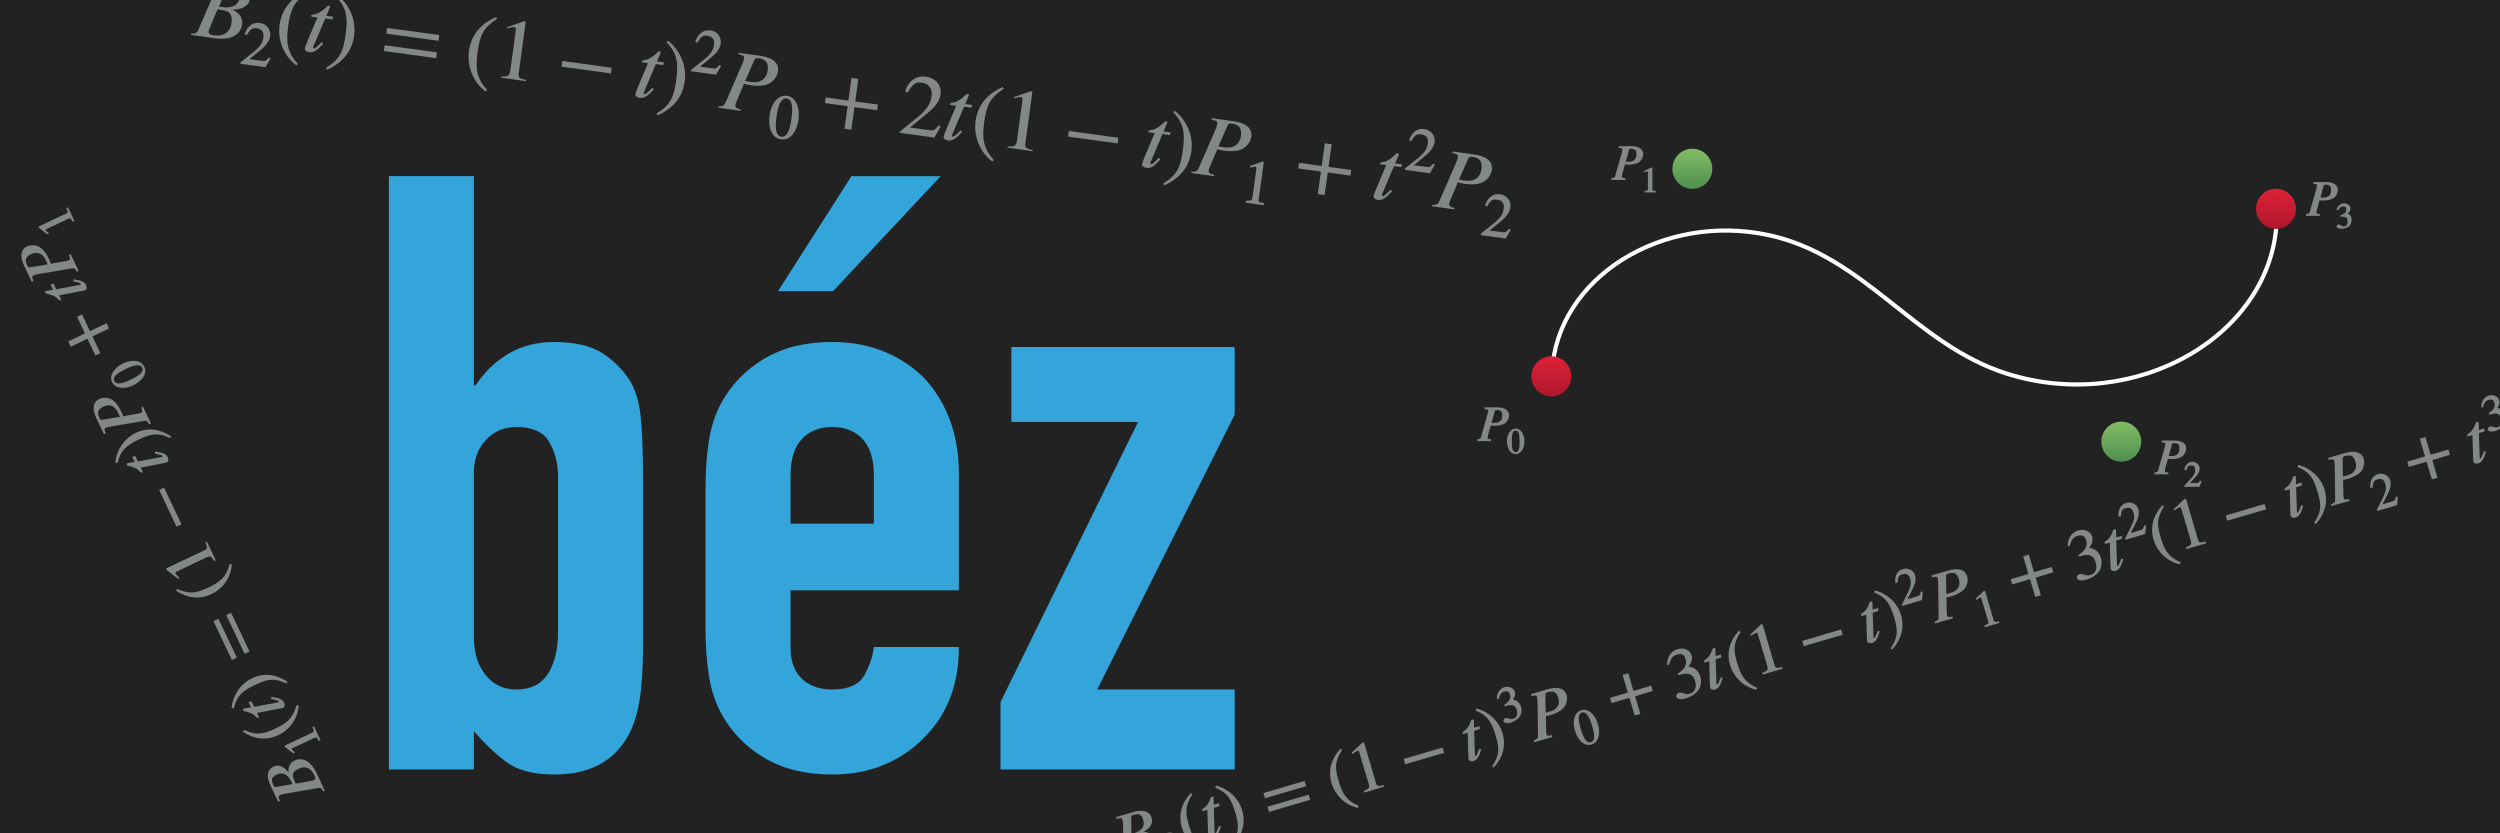<svg xmlns="http://www.w3.org/2000/svg" width="600pt" height="200pt" xmlns:xlink="http://www.w3.org/1999/xlink" viewBox="0 0 600 200"><defs><symbol overflow="visible"><path/></symbol><symbol id="a" overflow="visible"><path d="M-10.97 2.97l.33-.16c-.48-1.16-.45-1.22-.02-1.42.22-.1.63-.24 1.07-.32L-2-.24c1.08-.2 1.15-.23 1.8.72L.13.3l-2.06-4.35C-3.1-6.53-5.1-7.9-7.16-6.92c-1.07.5-1.62 1.7-1.42 3.03l.08-.04c-.34-.44-.83-1.04-1.38-1.37-.62-.4-1.45-.58-2.3-.18-1.5.7-1.8 2.32-.77 4.48l1.9 4zm3.45-4.27l-3.9.7c-.63.08-.56.05-.86-.56-.58-1.25-.3-1.82.83-2.37 1.5-.72 2.67-.16 3.62 1.86l.2.4zm.7.05c-.45-.95-.7-1.66-.74-2.02-.07-.67.4-1.25 1.34-1.68 1.72-.82 3.02-.17 3.84 1.6.32.65.32.93-.12 1.13-.2.1-1.08.25-2.4.5l-1.97.34zm0 0"/></symbol><symbol id="d" overflow="visible"><path d="M-8.9-1.34l.5 1.06-1.77.3c.14 0 .06.03.06.03h-.1c-.08.03-.13.3-.08.4.03.05.22.22.33.22 1.1.17 2.23.7 2.56 1.14.28.36.65.56.82.48l-.08-.3s.1.27.24.18l-.53-1.1L-1.92.1C-1.36 0-.84-.1-.67-.16c.4-.2.42-.78.23-1.2-.37-.8-1.12-1.16-3.08-1.43l-.03.5c1.44.35 1.72.38 1.83.6.06.15.08.06-.12.15-.05.03-.16.07-.2.1L-7.65-.4l-.63-1.32-.7.2zm0 0"/></symbol><symbol id="i" overflow="visible"><path d="M-11.1 2.72l.32-.16c-.38-1.1-.35-1.15.06-1.34.24-.13.58-.22 1.4-.36l7.2-1.22C-.97-.56-.94-.63-.3.36l.38-.2-1.92-4.05-.4.2c.33 1 .3 1.14-.06 1.3-.23.12-.62.17-1.08.24l-3.2.58c-.1-.3-.22-.67-.53-1.3-.65-1.37-1.53-2.4-2.45-2.84-.8-.37-1.93-.42-2.78 0-1.45.67-1.75 2.34-.67 4.6l1.83 3.87zm-.48-3.44c-.4.06-.5-.03-.7-.47-.6-1.24-.42-2.02.95-2.67 1-.47 1.78-.4 2.5.1.5.35.75.72 1.2 1.68.13.3.16.35.25.66zm0 0"/></symbol><symbol overflow="visible"><path/></symbol><symbol id="b" overflow="visible"><path d="M-2.2-4.4l-.3.15c.45.97.4 1.08-.06 1.3L-9.14.15l.03.32 2.04 1.58.4-.2-.4-.37c-.14-.14-.3-.3-.35-.4-.12-.24-.05-.2.32-.4l4.9-2.3c.6-.3.74-.25 1.24.68l.4-.2-1.55-3.3zm0 0"/></symbol><symbol id="j" overflow="visible"><path d="M-6.25-3.58C-8.48-2.52-9.6-.58-8.92.84c.83 1.75 3.15 1.75 5.1.85C-2.03.82-.26-.95-1.15-2.8c-.84-1.78-3.22-1.67-5.1-.78zm.7 1.3c2.14-1 3.46-1.2 3.9-.27.45.92-.54 1.8-2.74 2.85-2.2 1.04-3.54 1.26-3.97.36-.46-.96.54-1.85 2.82-2.93zm0 0"/></symbol><symbol overflow="visible"><path/></symbol><symbol id="c" overflow="visible"><path d="M.08-5.86C-.7-2.84-2.17-1.62-5.02-.28-8 1.12-9.57 1.34-12.46.05l-.32.42c2.77 1.84 5.7 2.16 8.54.8C-1.63.06.4-2.58.63-5.82l-.52-.1zm0 0"/></symbol><symbol id="e" overflow="visible"><path d="M-10.33 4.45c.7-3.04 2.25-4.2 5.1-5.56 3-1.42 4.56-1.7 7.46-.34l.3-.4c-2.78-1.85-5.7-2.18-8.55-.83-2.6 1.25-4.54 3.92-4.87 7.12l.57.08zm0 0"/></symbol><symbol id="f" overflow="visible"><path d="M-9.7-7.53l-1.1.5 4.43 9.33 1.18-.57-4.4-9.3zM-6.63-9l-1.1.53L-3.3.83-2.13.3l-4.42-9.3zm0 0"/></symbol><symbol id="g" overflow="visible"><path d="M-3-6.14l-.3.16c.58 1.26.5 1.54-.18 1.86L-12.7.22l.06.35 2.78 2.17.4-.17-.46-.47c-.25-.23-.46-.44-.52-.6-.15-.33 0-.4.53-.64l6.88-3.27c.85-.4 1.15-.33 1.85.9l.37-.2-2.12-4.47zm0 0"/></symbol><symbol id="k" overflow="visible"><path d="M-8.14-8.25l-1.1.52 1.88 4-4 1.9.6 1.28 4-1.9 1.92 4L-3.66 1l-1.9-4.02 4-1.9-.6-1.27-4 1.9-1.9-4zm0 0"/></symbol><symbol overflow="visible"><path/></symbol><symbol id="h" overflow="visible"><path d="M-8.03-8.02l-1.1.52 4.16 8.8 1.2-.55-4.18-8.8zm0 0"/></symbol><symbol overflow="visible"><path/></symbol><symbol id="l" overflow="visible"><path d="M-1.23-11.3l.1.35c1.22-.3 1.27-.25 1.4.22.1.23.14.65.15 1.1l.14 7.68C.58-.85.6-.78-.44-.3l.13.4L4.3-1.3C6.94-2.06 8.6-3.8 7.95-6c-.34-1.16-1.42-1.86-2.8-1.9l.04.1c.5-.28 1.17-.65 1.57-1.12.48-.58.8-1.38.53-2.25-.47-1.6-2.03-2.14-4.32-1.47l-4.25 1.25zm3.65 4.05l-.04-3.94c-.02-.63 0-.55.64-.74 1.32-.4 1.9-.03 2.23 1.16.48 1.62-.27 2.67-2.4 3.3l-.44.14zm-.14.7c1.03-.3 1.75-.42 2.1-.4.68.03 1.18.58 1.48 1.58.53 1.8-.3 3-2.2 3.54-.68.22-.94.16-1.08-.3-.06-.2-.06-1.1-.1-2.45l-.06-2zm0 0"/></symbol><symbol id="o" overflow="visible"><path d="M2.7-8.58l-1.12.33-.03-1.8c-.02.13-.03.05-.03.05v-.1c0-.06-.27-.15-.36-.12-.07.02-.28.17-.32.28-.3 1.06-1 2.1-1.5 2.36-.37.2-.62.55-.57.72h.32s-.32.05-.22.17l1.18-.33L.2-1.9c.02.54.03 1.1.08 1.26.13.4.7.55 1.13.42.87-.25 1.33-.94 1.9-2.83l-.5-.1c-.55 1.35-.6 1.63-.86 1.7-.16.06-.08.1-.14-.1-.02-.06-.03-.2-.03-.26L1.6-7.5l1.38-.43-.1-.74zm0 0"/></symbol><symbol id="t" overflow="visible"><path d="M-.97-11.4l.1.35c1.14-.2 1.2-.17 1.34.27.06.25.1.6.12 1.44l.1 7.32C.7-.87.74-.84-.3-.36l.1.4L4.15-1.2l-.12-.42c-1.08.17-1.2.12-1.3-.25-.08-.26-.06-.63-.08-1.1l-.06-3.27c.3-.03.7-.1 1.36-.3C5.4-7 6.54-7.7 7.13-8.56c.48-.75.68-1.86.42-2.73-.46-1.56-2.05-2.1-4.44-1.4L-1-11.5zm3.45.07c0-.4.1-.48.57-.62 1.34-.4 2.1-.1 2.5 1.36.33 1.05.12 1.83-.47 2.44-.42.46-.83.64-1.85.94-.3.1-.37.1-.68.16zm0 0"/></symbol><symbol overflow="visible"><path/></symbol><symbol id="m" overflow="visible"><path d="M-.94-6.17c.2-1 .53-1.46 1.25-1.67.78-.22 1.18-.07 1.42.73.2.7 0 1.22-.45 1.7-.2.2-.36.35-.9.74l.1.38c.83-.25 1.1-.3 1.4-.3.85 0 1.22.36 1.47 1.24.3.98 0 1.8-.84 2.04-.33.1-.47.1-1-.06-.38-.12-.7-.16-.9-.1-.26.08-.54.5-.47.74.12.42.84.6 1.68.36 1.04-.3 2.14-1.03 2.47-1.92.23-.56.26-1.28.07-1.9-.17-.6-.6-1.15-1-1.4-.32-.2-.7-.28-.96-.33.5-.54.65-1.32.48-1.87C2.58-8.72 1.46-9.22.4-8.9c-1.2.35-1.84 1.53-1.84 2.82l.5-.03zm0 0"/></symbol><symbol id="u" overflow="visible"><path d="M4.48-5.6C3.78-8 2.06-9.4.55-8.96c-1.86.56-2.22 2.86-1.6 4.9.55 1.9 2 3.96 4 3.36 1.88-.55 2.13-2.92 1.53-4.9zm-1.4.47c.7 2.27.7 3.58-.3 3.88-.98.3-1.7-.8-2.4-3.13-.7-2.35-.7-3.7.24-3.98 1.02-.3 1.75.8 2.46 3.23zm0 0"/></symbol><symbol id="x" overflow="visible"><path d="M4.94-3.47l-.27-.03c-.2.84-.33.97-.8 1.1l-2.4.73L2.64-4c.72-1.38.92-2.5.66-3.4C2.95-8.57 1.67-9.3.36-8.9c-1.42.43-2 1.78-1.83 3.3l.55-.04c.12-1.45.3-1.77 1.15-2 .97-.3 1.57 0 1.9 1.08.28.97.15 1.87-.6 3.34L.1-.36l.1.3 4.75-1.4.17-1.98zm0 0"/></symbol><symbol id="y" overflow="visible"><path d="M4.67-1.52l-.1-.3c-1 .3-1.12.24-1.26-.24l-2.05-7-.3-.02-1.9 1.78.14.44.4-.34c.18-.13.37-.25.48-.28.25-.08.22-.02.33.4l1.55 5.16c.2.65.13.78-.87 1.12l.12.44L4.7-1.4zm0 0"/></symbol><symbol overflow="visible"><path/></symbol><symbol id="n" overflow="visible"><path d="M5.77.98c-2.85-1.23-3.82-2.9-4.7-5.9-.95-3.16-.93-4.75.8-7.4l-.35-.37C-.75-10.24-1.52-7.4-.63-4.37.2-1.6 2.5.8 5.67 1.53l.2-.5zm0 0"/></symbol><symbol id="p" overflow="visible"><path d="M-2.8-10.88C.1-9.71.97-8.02 1.9-4.97c.93 3.15.98 4.75-.82 7.4l.36.36c2.23-2.47 3-5.3 2.12-8.3-.8-2.78-3.17-5.1-6.28-5.92l-.17.53zm0 0"/></symbol><symbol id="q" overflow="visible"><path d="M8.94-8.4L8.6-9.6l-9.9 2.92.38 1.25 9.9-2.93zm.97 3.26L9.57-6.3l-9.9 2.9.4 1.24 9.88-2.92zm0 0"/></symbol><symbol id="r" overflow="visible"><path d="M6.53-2.02l-.1-.34c-1.35.4-1.62.27-1.82-.44l-2.88-9.78h-.34l-2.58 2.42.1.4.54-.38c.26-.2.5-.34.7-.4.33-.1.38.06.53.62l2.17 7.3c.27.9.14 1.2-1.18 1.68l.12.4 4.77-1.4zm0 0"/></symbol><symbol id="v" overflow="visible"><path d="M9.4-6.78l-.34-1.17L4.8-6.7l-1.24-4.24-1.36.4L3.45-6.3-.8-5.03l.36 1.26 4.27-1.26L5.1-.78l1.35-.4L5.2-5.4 9.43-6.7zm0 0"/></symbol><symbol id="w" overflow="visible"><path d="M-1.4-8.64c.3-1.4.84-2.1 1.85-2.4 1.08-.32 1.75-.02 2.08 1.1.3 1 .02 1.78-.64 2.5-.26.28-.57.52-1.24 1l.1.36c1.07-.3 1.47-.37 1.85-.37 1.23 0 1.87.58 2.23 1.83.42 1.4-.05 2.6-1.25 2.96-.46.14-.74.2-1.47-.06-.52-.2-.9-.23-1.2-.14-.38.1-.7.58-.6.92.17.6 1.06.77 2.25.42C4-.95 5.5-1.92 5.97-3.17c.3-.78.36-1.74.1-2.6-.24-.86-.8-1.57-1.4-1.93-.45-.27-.9-.4-1.48-.46.78-.86 1.02-1.9.78-2.67-.4-1.33-1.85-1.97-3.37-1.5-1.68.5-2.5 2.02-2.52 3.75h.53zm0 0"/></symbol><symbol overflow="visible"><path/></symbol><symbol id="s" overflow="visible"><path d="M9.16-6.7L8.8-7.87-.52-5.12l.37 1.26L9.2-6.6zm0 0"/></symbol><symbol overflow="visible"><path/></symbol><symbol id="H" overflow="visible"><path d="M1.55-7.97v.3c.9.1.86.08.86.4 0 .18-.04.43-.2 1L.8-1.32c-.2.77-.1.75-1 .86V0h3.33v-.44c-.85-.1-.83-.1-.83-.37 0-.2.08-.45.15-.78l.6-2.14c.17.03.43.06.93.06 1.07 0 2.05-.26 2.6-.7.48-.42.87-1.2.87-1.83 0-1.14-1.04-1.9-2.8-1.9h-3.1zm2.48.74c.08-.3.1-.24.44-.24.98 0 1.34.27 1.34 1.34 0 .77-.24 1.2-.77 1.5-.37.22-.66.25-1.4.25-.2 0-.27 0-.4 0zm0 0"/></symbol><symbol overflow="visible"><path/></symbol><symbol id="I" overflow="visible"><path d="M4.22-2.94c0-1.75-.94-3.08-2.06-3.08C.8-6.02.03-4.5.03-2.98c0 1.4.64 3.1 2.1 3.1 1.4 0 2.1-1.6 2.1-3.06zm-1.16.05c0 1.7-.2 2.54-.94 2.54-.73 0-.93-.84-.93-2.56 0-1.74.2-2.6.9-2.6.76 0 .96.85.96 2.63zm0 0"/></symbol><symbol id="J" overflow="visible"><path d="M.64-4.38c.34-.62.63-.87 1.14-.87.56 0 .75.17.75.75 0 .52-.22.8-.64 1.05-.18.1-.27.15-.77.33v.3c.65 0 .85.04 1.04.1.6.17.7.45.7 1.1 0 .73-.3 1.18-.92 1.18-.23 0-.3 0-.6-.23C1.08-.84.84-.92.7-.92c-.2 0-.53.25-.53.42 0 .3.52.63 1.13.63.76 0 1.68-.3 2.1-.83.24-.33.44-.85.44-1.3 0-.44-.18-.92-.42-1.2-.2-.17-.45-.32-.54-.35.4-.25.67-.76.67-1.17 0-.7-.7-1.3-1.5-1.3-.88 0-1.6.7-1.88 1.6l.44.1zm0 0"/></symbol><symbol id="K" overflow="visible"><path d="M3.53-.13v-.26c-.8 0-.8 0-.8-.38v-5.14l-.3-.1-1.66.85v.37l.4-.15c.16-.05.3-.1.4-.1.16 0 .07 0 .07.28v3.83c0 .47 0 .52-.8.56V0h2.7zm0 0"/></symbol><symbol id="L" overflow="visible"><path d="M4.03-1.42l-.2-.08c-.3.53-.38.6-.74.6H1.43l1.2-1.3c.75-.78 1.13-1.52 1.13-2.2 0-.83-.8-1.62-1.74-1.62-1.05 0-1.78.83-1.97 1.9l.5.14c.38-1 .52-1.15 1.13-1.15.7 0 1 .3 1 1.08 0 .72-.26 1.27-1.06 2.1L.06-.26V0H3.7l.53-1.34zm0 0"/></symbol><symbol overflow="visible"><path/></symbol><symbol id="M" overflow="visible"><path d="M4.4-13.25l-.04.34c1.47.3 1.56.48 1.48 1.1-.04.28-.18.77-.4 1.28l-3.77 8.7C1.13-.57 1.03-.35-.3-.35l-.04.3L5.5.78c3.38.45 6.05-.58 6.44-3.36.2-1.48-.6-2.7-2.2-3.45v-.08c.78-.04 1.68-.1 2.38-.46.82-.38 1.55-1.03 1.7-2.17.3-2.04-1.15-3.32-4.04-3.73zM6.37-6.8l1.94-4.5c.32-.72.4-.7 1.18-.6 1.7.24 2.18 1 1.97 2.57-.3 2.05-1.73 3-4.47 2.6zm-.45.6c1.32.17 2.2.4 2.58.6.75.4 1.08 1.37.9 2.66C9.07-.64 7.43.4 5.04.06 4.16-.06 3.83-.4 3.9-.98c.05-.27.5-1.3 1.13-2.82l1.02-2.4zm0 0"/></symbol><symbol id="P" overflow="visible"><path d="M7.4-8.06l-1.53-.2.94-2.24c-.07.14-.05.03-.05.03h.05c0-.1-.2-.2-.33-.22-.08 0-.33.04-.44.15-.9 1.02-2.26 1.86-2.94 1.9-.54.06-.9.2-.94.43l.26.03s-.28.04-.26.1l1.56.22-2.5 5.93C1-1.3.73-.7.7-.47c-.07.53.46.88 1.02.94 1.08.16 1.9-.34 3.42-2.1l-.4-.28C3.46-.68 3.2-.4 2.86-.43c-.18-.02-.15-.06-.12-.35.02-.06.05-.2.08-.28L5.6-7.63l1.74.25.2-.65zm0 0"/></symbol><symbol id="U" overflow="visible"><path d="M4.73-13.2l-.04.34c1.33.33 1.42.52 1.35 1.08-.03.3-.17.75-.58 1.67l-3.6 8.27c-.57 1.3-.62 1.5-2 1.5l-.04.3 5.4.75.04-.3C4.02.07 3.9-.2 3.97-.67c.03-.3.23-.73.45-1.26l1.63-3.83c.42.13.86.23 1.73.36 1.86.26 3.5.1 4.53-.57.98-.6 1.73-1.64 1.9-2.78.27-1.98-1.22-3.3-4.28-3.73zm3.77 1.8c.2-.44.45-.57 1.03-.5 1.7.24 2.44 1.06 2.2 2.92-.2 1.36-.86 2.18-1.84 2.6-.7.27-1.32.3-2.62.13-.37-.06-.48-.08-.94-.22zm0 0"/></symbol><symbol overflow="visible"><path/></symbol><symbol id="N" overflow="visible"><path d="M7.3-1.33l-.24-.14c-.65.83-.9.9-1.5.8l-3.14-.4 2.53-2.07c1.5-1.2 2.3-2.33 2.46-3.5.2-1.47-.8-2.9-2.46-3.13-1.82-.25-3.1.94-3.67 2.72l.5.22c.9-1.5 1.32-1.8 2.4-1.65 1.24.17 1.8.87 1.6 2.2-.16 1.26-.8 2.22-2.38 3.5L.32-.33.28.03l6 .83 1.2-2.1zm0 0"/></symbol><symbol id="V" overflow="visible"><path d="M7.86-4.02c.42-3.03-.75-5.45-2.7-5.7-2.36-.34-3.9 2.05-4.25 4.66C.6-2.64 1.13.36 3.67.72c2.4.33 3.86-2.2 4.2-4.74zm-1.7-.17C5.76-1.26 5.02.24 3.76.07c-1.28-.18-1.57-1.8-1.17-4.78C3-7.72 3.76-9.27 5-9.1c1.3.2 1.58 1.85 1.16 4.9zm0 0"/></symbol><symbol id="Y" overflow="visible"><path d="M5.95.7L6 .33C4.77.17 4.62 0 4.72-.63l1.23-8.9-.26-.13-3 1.02-.06.47.6-.13c.28-.07.5-.1.67-.1.32.06.3.15.23.65l-.9 6.64c-.14.8-.32.94-1.57.83l-.07.5 4.34.6zm0 0"/></symbol><symbol overflow="visible"><path/></symbol><symbol id="O" overflow="visible"><path d="M5.94 4.23C3.37 1.4 3.1-1.03 3.64-4.9c.55-4 1.42-5.87 4.66-7.94l-.18-.44C4.38-11.72 2.1-8.95 1.57-5.13c-.48 3.55.86 7.32 4.02 9.74zm0 0"/></symbol><symbol id="Q" overflow="visible"><path d="M2.4-13.67c2.68 2.8 2.83 5.25 2.3 9.14C4.14-.48 3.33 1.4.03 3.4l.17.5C3.94 2.24 6.22-.46 6.75-4.3c.5-3.54-.97-7.3-3.98-9.73zm0 0"/></symbol><symbol id="R" overflow="visible"><path d="M14.3-4.8l.18-1.4L1.95-7.9l-.18 1.37zm-.58 4.16l.2-1.4-12.54-1.7-.2 1.38zm0 0"/></symbol><symbol id="S" overflow="visible"><path d="M8.33 1.16l.04-.32C6.7.6 6.45.2 6.58-.7l1.7-12.4-.35-.15-4.08 1.4-.04.33.73-.18c.4-.08.78-.13 1-.1.4.05.4.36.3 1.08L4.57-1.4C4.4-.22 4.06.15 2.36 0L2.3.3zm0 0"/></symbol><symbol id="W" overflow="visible"><path d="M14-2.73l.2-1.36-5.45-.74.75-5.44-1.64-.22-.75 5.44-5.43-.75-.2 1.35 5.45.75-.76 5.42 1.64.22.76-5.42zm0 0"/></symbol><symbol id="X" overflow="visible"><path d="M10.25-1.48L9.9-1.7C9.04-.6 8.68-.4 7.8-.53L3-1.2l3.94-3.2c2.12-1.7 3.2-3.13 3.43-4.77.3-2.05-1.12-3.88-3.48-4.2-2.56-.36-4.3 1.15-5.04 3.5l.64.24c1.16-1.95 1.84-2.53 3.34-2.32 1.77.25 2.63 1.42 2.36 3.3-.25 1.8-1.18 3.26-3.43 5.06L.5-.13l-.03.2 8.4 1.16 1.5-2.64zm0 0"/></symbol><symbol overflow="visible"><path/></symbol><symbol id="T" overflow="visible"><path d="M13.7-2.78l.18-1.36L2.02-5.77l-.2 1.36zm0 0"/></symbol><symbol overflow="visible"><path d="M0 0v-140h100V0zm50-79l34-51H16zm6 9l34 51v-102zM16-10h68L50-61zm-6-111v102l34-51zm0 0"/></symbol><symbol id="aa" overflow="visible"><path d="M8.4 0v-142.4h20.4v50.2h.4c2.26-3.34 4.96-5.9 8.1-7.7 3.13-1.8 6.7-2.7 10.7-2.7 4.93 0 8.77.87 11.5 2.6 2.73 1.73 4.96 3.93 6.7 6.6 1.34 2.13 2.2 4.94 2.6 8.4.4 3.47.6 8.87.6 16.2v38.6c0 5.6-.27 10.07-.8 13.4-.54 3.34-1.4 6.14-2.6 8.4-3.47 6.4-9.4 9.6-17.8 9.6-5.07 0-8.94-1-11.6-3-2.67-2-5.28-4.47-7.8-7.4V0zM49-70.2c0-3.2-.7-6-2.1-8.4-1.4-2.4-4.04-3.6-7.9-3.6-2.94 0-5.38 1.04-7.3 3.1-1.94 2.07-2.9 4.7-2.9 7.9v39.4c0 3.73.93 6.76 2.8 9.1 1.86 2.33 4.34 3.5 7.4 3.5 3.46 0 6-1.27 7.6-3.8 1.6-2.53 2.4-5.86 2.4-10zm0 0"/></symbol><symbol id="ab" overflow="visible"><path d="M67.4-43H27v13.8c0 3.2.9 5.66 2.7 7.4 1.8 1.73 4.24 2.6 7.3 2.6 3.86 0 6.43-1.13 7.7-3.4 1.26-2.26 2.03-4.53 2.3-6.8h20.4c0 8.93-2.73 16.14-8.2 21.6-2.66 2.8-5.87 5-9.6 6.6C45.85.4 41.65 1.2 37 1.2c-6.4 0-11.83-1.33-16.3-4-4.47-2.66-7.9-6.2-10.3-10.6-1.46-2.67-2.47-5.73-3-9.2-.54-3.46-.8-7.26-.8-11.4v-33.4c0-4.13.26-7.93.8-11.4.53-3.46 1.54-6.53 3-9.2 2.4-4.4 5.83-7.93 10.3-10.6 4.47-2.66 9.9-4 16.3-4 4.66 0 8.9.8 12.7 2.4 3.8 1.6 7.04 3.8 9.7 6.6 5.34 6 8 13.54 8 22.6zM27-59h20v-11.6c0-3.86-.9-6.77-2.7-8.7-1.8-1.93-4.24-2.9-7.3-2.9-3.06 0-5.5.97-7.3 2.9-1.8 1.93-2.7 4.84-2.7 8.7zm-3-55.8L42-143h21.6l-26.4 28.2zm0 0"/></symbol><symbol id="ac" overflow="visible"><path d="M3.4 0v-16.2l33-67.2H6v-18h53.6v16.2l-33 66h33V0zm0 0"/></symbol><symbol id="ad" overflow="visible"><path/></symbol><clipPath><path d="M401 35h10v11h-10zm0 0"/></clipPath><clipPath><path d="M409.55 37.1c1.87 1.9 1.87 4.94 0 6.8-1.87 1.9-4.9 1.9-6.77 0-1.87-1.86-1.87-4.9 0-6.8 1.87-1.87 4.9-1.87 6.77 0zm0 0"/></clipPath><clipPath id="A"><path d="M409.55 37.1c1.87 1.9 1.87 4.94 0 6.8-1.87 1.9-4.9 1.9-6.77 0-1.87-1.86-1.87-4.9 0-6.8 1.87-1.87 4.9-1.87 6.77 0zm0 0"/></clipPath><linearGradient id="z" x1="4.567" x2="95.433" gradientUnits="userSpaceOnUse" gradientTransform="matrix(0 .116 -.116 0 406.168 34.703)"><stop offset="0" stop-color="rgb(52.158%,74.902%,40.392%)"/><stop offset=".004" stop-color="rgb(52.158%,74.51%,40.392%)"/><stop offset=".008" stop-color="rgb(52.158%,74.51%,40.392%)"/><stop offset=".012" stop-color="rgb(51.765%,74.51%,39.999%)"/><stop offset=".016" stop-color="rgb(51.765%,74.51%,39.999%)"/><stop offset=".02" stop-color="rgb(51.765%,74.118%,39.999%)"/><stop offset=".023" stop-color="rgb(51.765%,74.118%,39.999%)"/><stop offset=".027" stop-color="rgb(51.373%,74.118%,39.999%)"/><stop offset=".031" stop-color="rgb(51.373%,74.118%,39.999%)"/><stop offset=".039" stop-color="rgb(51.373%,74.118%,39.999%)"/><stop offset=".043" stop-color="rgb(51.373%,73.726%,39.999%)"/><stop offset=".047" stop-color="rgb(51.373%,73.726%,39.999%)"/><stop offset=".051" stop-color="rgb(50.981%,73.726%,39.607%)"/><stop offset=".055" stop-color="rgb(50.981%,73.726%,39.607%)"/><stop offset=".059" stop-color="rgb(50.981%,73.334%,39.607%)"/><stop offset=".063" stop-color="rgb(50.981%,73.334%,39.607%)"/><stop offset=".066" stop-color="rgb(50.589%,73.334%,39.607%)"/><stop offset=".07" stop-color="rgb(50.589%,73.334%,39.607%)"/><stop offset=".078" stop-color="rgb(50.589%,73.334%,39.607%)"/><stop offset=".082" stop-color="rgb(50.197%,72.942%,39.607%)"/><stop offset=".086" stop-color="rgb(50.197%,72.942%,39.607%)"/><stop offset=".09" stop-color="rgb(50.197%,72.942%,39.215%)"/><stop offset=".094" stop-color="rgb(50.197%,72.942%,39.215%)"/><stop offset=".098" stop-color="rgb(49.803%,72.942%,39.215%)"/><stop offset=".102" stop-color="rgb(49.803%,72.942%,39.215%)"/><stop offset=".105" stop-color="rgb(49.803%,72.549%,39.215%)"/><stop offset=".109" stop-color="rgb(49.803%,72.549%,39.215%)"/><stop offset=".117" stop-color="rgb(49.803%,72.549%,39.215%)"/><stop offset=".121" stop-color="rgb(49.411%,72.157%,39.215%)"/><stop offset=".125" stop-color="rgb(49.411%,72.157%,39.215%)"/><stop offset=".129" stop-color="rgb(49.411%,72.157%,38.823%)"/><stop offset=".133" stop-color="rgb(49.411%,72.157%,38.823%)"/><stop offset=".137" stop-color="rgb(49.019%,72.157%,38.823%)"/><stop offset=".141" stop-color="rgb(49.019%,72.157%,38.823%)"/><stop offset=".145" stop-color="rgb(49.019%,71.765%,38.823%)"/><stop offset=".148" stop-color="rgb(49.019%,71.765%,38.823%)"/><stop offset=".152" stop-color="rgb(48.627%,71.765%,38.823%)"/><stop offset=".156" stop-color="rgb(48.627%,71.765%,38.823%)"/><stop offset=".164" stop-color="rgb(48.627%,71.765%,38.823%)"/><stop offset=".168" stop-color="rgb(48.627%,71.373%,38.431%)"/><stop offset=".172" stop-color="rgb(48.627%,71.373%,38.431%)"/><stop offset=".18" stop-color="rgb(48.235%,71.373%,38.431%)"/><stop offset=".184" stop-color="rgb(48.235%,70.981%,38.431%)"/><stop offset=".188" stop-color="rgb(48.235%,70.981%,38.431%)"/><stop offset=".191" stop-color="rgb(47.842%,70.981%,38.431%)"/><stop offset=".195" stop-color="rgb(47.842%,70.981%,38.431%)"/><stop offset=".203" stop-color="rgb(47.842%,70.981%,38.431%)"/><stop offset=".207" stop-color="rgb(47.45%,70.589%,38.039%)"/><stop offset=".211" stop-color="rgb(47.45%,70.589%,38.039%)"/><stop offset=".219" stop-color="rgb(47.45%,70.589%,38.039%)"/><stop offset=".223" stop-color="rgb(47.058%,70.197%,38.039%)"/><stop offset=".227" stop-color="rgb(47.058%,70.197%,38.039%)"/><stop offset=".234" stop-color="rgb(47.058%,70.197%,38.039%)"/><stop offset=".242" stop-color="rgb(47.058%,70.197%,38.039%)"/><stop offset=".246" stop-color="rgb(46.666%,69.804%,37.646%)"/><stop offset=".25" stop-color="rgb(46.666%,69.804%,37.646%)"/><stop offset=".258" stop-color="rgb(46.666%,69.804%,37.646%)"/><stop offset=".262" stop-color="rgb(46.274%,69.804%,37.646%)"/><stop offset=".266" stop-color="rgb(46.274%,69.412%,37.646%)"/><stop offset=".273" stop-color="rgb(46.274%,69.412%,37.646%)"/><stop offset=".277" stop-color="rgb(45.882%,69.412%,37.646%)"/><stop offset=".281" stop-color="rgb(45.882%,69.412%,37.646%)"/><stop offset=".285" stop-color="rgb(45.882%,69.02%,37.254%)"/><stop offset=".289" stop-color="rgb(45.882%,69.02%,37.254%)"/><stop offset=".293" stop-color="rgb(45.49%,69.02%,37.254%)"/><stop offset=".297" stop-color="rgb(45.49%,69.02%,37.254%)"/><stop offset=".305" stop-color="rgb(45.49%,69.02%,37.254%)"/><stop offset=".309" stop-color="rgb(45.49%,68.628%,37.254%)"/><stop offset=".313" stop-color="rgb(45.49%,68.628%,37.254%)"/><stop offset=".316" stop-color="rgb(45.097%,68.628%,37.254%)"/><stop offset=".32" stop-color="rgb(45.097%,68.628%,37.254%)"/><stop offset=".324" stop-color="rgb(45.097%,68.236%,36.862%)"/><stop offset=".328" stop-color="rgb(45.097%,68.236%,36.862%)"/><stop offset=".332" stop-color="rgb(44.705%,68.236%,36.862%)"/><stop offset=".336" stop-color="rgb(44.705%,68.236%,36.862%)"/><stop offset=".344" stop-color="rgb(44.705%,68.236%,36.862%)"/><stop offset=".348" stop-color="rgb(44.313%,67.844%,36.862%)"/><stop offset=".352" stop-color="rgb(44.313%,67.844%,36.862%)"/><stop offset=".359" stop-color="rgb(44.313%,67.844%,36.862%)"/><stop offset=".363" stop-color="rgb(44.313%,67.844%,36.47%)"/><stop offset=".367" stop-color="rgb(44.313%,67.844%,36.47%)"/><stop offset=".375" stop-color="rgb(43.921%,67.451%,36.47%)"/><stop offset=".383" stop-color="rgb(43.921%,67.451%,36.47%)"/><stop offset=".387" stop-color="rgb(43.529%,67.059%,36.47%)"/><stop offset=".391" stop-color="rgb(43.529%,67.059%,36.47%)"/><stop offset=".398" stop-color="rgb(43.529%,67.059%,36.47%)"/><stop offset=".402" stop-color="rgb(43.137%,67.059%,36.078%)"/><stop offset=".406" stop-color="rgb(43.137%,67.059%,36.078%)"/><stop offset=".41" stop-color="rgb(43.137%,66.667%,36.078%)"/><stop offset=".414" stop-color="rgb(43.137%,66.667%,36.078%)"/><stop offset=".418" stop-color="rgb(42.744%,66.667%,36.078%)"/><stop offset=".422" stop-color="rgb(42.744%,66.667%,36.078%)"/><stop offset=".426" stop-color="rgb(42.744%,66.275%,36.078%)"/><stop offset=".43" stop-color="rgb(42.744%,66.275%,36.078%)"/><stop offset=".438" stop-color="rgb(42.744%,66.275%,36.078%)"/><stop offset=".441" stop-color="rgb(42.352%,66.275%,35.686%)"/><stop offset=".445" stop-color="rgb(42.352%,66.275%,35.686%)"/><stop offset=".449" stop-color="rgb(42.352%,65.883%,35.686%)"/><stop offset=".453" stop-color="rgb(42.352%,65.883%,35.686%)"/><stop offset=".457" stop-color="rgb(41.96%,65.883%,35.686%)"/><stop offset=".461" stop-color="rgb(41.96%,65.883%,35.686%)"/><stop offset=".469" stop-color="rgb(41.96%,65.883%,35.686%)"/><stop offset=".473" stop-color="rgb(41.568%,65.491%,35.686%)"/><stop offset=".477" stop-color="rgb(41.568%,65.491%,35.686%)"/><stop offset=".48" stop-color="rgb(41.568%,65.491%,35.294%)"/><stop offset=".484" stop-color="rgb(41.568%,65.491%,35.294%)"/><stop offset=".488" stop-color="rgb(41.176%,65.099%,35.294%)"/><stop offset=".492" stop-color="rgb(41.176%,65.099%,35.294%)"/><stop offset=".5" stop-color="rgb(41.176%,65.099%,35.294%)"/><stop offset=".508" stop-color="rgb(41.176%,65.099%,35.294%)"/><stop offset=".512" stop-color="rgb(40.784%,64.706%,35.294%)"/><stop offset=".516" stop-color="rgb(40.784%,64.706%,35.294%)"/><stop offset=".52" stop-color="rgb(40.784%,64.706%,34.901%)"/><stop offset=".523" stop-color="rgb(40.784%,64.706%,34.901%)"/><stop offset=".527" stop-color="rgb(40.392%,64.314%,34.901%)"/><stop offset=".531" stop-color="rgb(40.392%,64.314%,34.901%)"/><stop offset=".539" stop-color="rgb(40.392%,64.314%,34.901%)"/><stop offset=".543" stop-color="rgb(39.999%,64.314%,34.901%)"/><stop offset=".547" stop-color="rgb(39.999%,64.314%,34.901%)"/><stop offset=".551" stop-color="rgb(39.999%,63.922%,34.901%)"/><stop offset=".555" stop-color="rgb(39.999%,63.922%,34.901%)"/><stop offset=".559" stop-color="rgb(39.999%,63.922%,34.509%)"/><stop offset=".563" stop-color="rgb(39.999%,63.922%,34.509%)"/><stop offset=".57" stop-color="rgb(39.607%,63.922%,34.509%)"/><stop offset=".574" stop-color="rgb(39.607%,63.53%,34.509%)"/><stop offset=".578" stop-color="rgb(39.607%,63.53%,34.509%)"/><stop offset=".582" stop-color="rgb(39.215%,63.53%,34.509%)"/><stop offset=".586" stop-color="rgb(39.215%,63.53%,34.509%)"/><stop offset=".59" stop-color="rgb(39.215%,63.138%,34.509%)"/><stop offset=".594" stop-color="rgb(39.215%,63.138%,34.509%)"/><stop offset=".598" stop-color="rgb(38.823%,63.138%,34.117%)"/><stop offset=".602" stop-color="rgb(38.823%,63.138%,34.117%)"/><stop offset=".609" stop-color="rgb(38.823%,63.138%,34.117%)"/><stop offset=".613" stop-color="rgb(38.431%,62.746%,34.117%)"/><stop offset=".617" stop-color="rgb(38.431%,62.746%,34.117%)"/><stop offset=".625" stop-color="rgb(38.431%,62.746%,34.117%)"/><stop offset=".633" stop-color="rgb(38.431%,62.746%,34.117%)"/><stop offset=".637" stop-color="rgb(38.039%,62.354%,33.725%)"/><stop offset=".641" stop-color="rgb(38.039%,62.354%,33.725%)"/><stop offset=".648" stop-color="rgb(38.039%,62.354%,33.725%)"/><stop offset=".652" stop-color="rgb(37.646%,61.961%,33.725%)"/><stop offset=".656" stop-color="rgb(37.646%,61.961%,33.725%)"/><stop offset=".664" stop-color="rgb(37.646%,61.961%,33.725%)"/><stop offset=".668" stop-color="rgb(37.254%,61.961%,33.725%)"/><stop offset=".672" stop-color="rgb(37.254%,61.961%,33.725%)"/><stop offset=".676" stop-color="rgb(37.254%,61.569%,33.333%)"/><stop offset=".68" stop-color="rgb(37.254%,61.569%,33.333%)"/><stop offset=".684" stop-color="rgb(36.862%,61.569%,33.333%)"/><stop offset=".688" stop-color="rgb(36.862%,61.569%,33.333%)"/><stop offset=".691" stop-color="rgb(36.862%,61.177%,33.333%)"/><stop offset=".695" stop-color="rgb(36.862%,61.177%,33.333%)"/><stop offset=".703" stop-color="rgb(36.862%,61.177%,33.333%)"/><stop offset=".707" stop-color="rgb(36.47%,61.177%,33.333%)"/><stop offset=".711" stop-color="rgb(36.47%,61.177%,33.333%)"/><stop offset=".715" stop-color="rgb(36.47%,60.785%,32.941%)"/><stop offset=".719" stop-color="rgb(36.47%,60.785%,32.941%)"/><stop offset=".723" stop-color="rgb(36.078%,60.785%,32.941%)"/><stop offset=".727" stop-color="rgb(36.078%,60.785%,32.941%)"/><stop offset=".734" stop-color="rgb(36.078%,60.785%,32.941%)"/><stop offset=".738" stop-color="rgb(35.686%,60.393%,32.941%)"/><stop offset=".742" stop-color="rgb(35.686%,60.393%,32.941%)"/><stop offset=".75" stop-color="rgb(35.686%,60.393%,32.941%)"/><stop offset=".754" stop-color="rgb(35.686%,60.001%,32.549%)"/><stop offset=".758" stop-color="rgb(35.294%,60.001%,32.549%)"/><stop offset=".766" stop-color="rgb(35.294%,60.001%,32.549%)"/><stop offset=".773" stop-color="rgb(35.294%,60.001%,32.549%)"/><stop offset=".777" stop-color="rgb(34.901%,59.608%,32.549%)"/><stop offset=".781" stop-color="rgb(34.901%,59.608%,32.549%)"/><stop offset=".789" stop-color="rgb(34.901%,59.608%,32.549%)"/><stop offset=".793" stop-color="rgb(34.509%,59.216%,32.156%)"/><stop offset=".797" stop-color="rgb(34.509%,59.216%,32.156%)"/><stop offset=".805" stop-color="rgb(34.509%,59.216%,32.156%)"/><stop offset=".809" stop-color="rgb(34.117%,59.216%,32.156%)"/><stop offset=".813" stop-color="rgb(34.117%,59.216%,32.156%)"/><stop offset=".816" stop-color="rgb(34.117%,58.824%,32.156%)"/><stop offset=".82" stop-color="rgb(34.117%,58.824%,32.156%)"/><stop offset=".828" stop-color="rgb(34.117%,58.824%,32.156%)"/><stop offset=".832" stop-color="rgb(33.725%,58.824%,31.764%)"/><stop offset=".836" stop-color="rgb(33.725%,58.824%,31.764%)"/><stop offset=".844" stop-color="rgb(33.725%,58.432%,31.764%)"/><stop offset=".848" stop-color="rgb(33.333%,58.432%,31.764%)"/><stop offset=".852" stop-color="rgb(33.333%,58.432%,31.764%)"/><stop offset=".855" stop-color="rgb(33.333%,58.04%,31.764%)"/><stop offset=".859" stop-color="rgb(33.333%,58.04%,31.764%)"/><stop offset=".863" stop-color="rgb(32.941%,58.04%,31.764%)"/><stop offset=".867" stop-color="rgb(32.941%,58.04%,31.764%)"/><stop offset=".871" stop-color="rgb(32.941%,58.04%,31.372%)"/><stop offset=".875" stop-color="rgb(32.941%,58.04%,31.372%)"/><stop offset=".879" stop-color="rgb(32.549%,57.648%,31.372%)"/><stop offset=".883" stop-color="rgb(32.549%,57.648%,31.372%)"/><stop offset=".891" stop-color="rgb(32.549%,57.648%,31.372%)"/><stop offset=".895" stop-color="rgb(32.549%,57.256%,31.372%)"/><stop offset=".898" stop-color="rgb(32.549%,57.256%,31.372%)"/><stop offset=".902" stop-color="rgb(32.156%,57.256%,31.372%)"/><stop offset=".906" stop-color="rgb(32.156%,57.256%,31.372%)"/><stop offset=".91" stop-color="rgb(32.156%,57.256%,30.98%)"/><stop offset=".914" stop-color="rgb(32.156%,57.256%,30.98%)"/><stop offset=".918" stop-color="rgb(31.764%,56.863%,30.98%)"/><stop offset=".922" stop-color="rgb(31.764%,56.863%,30.98%)"/><stop offset=".93" stop-color="rgb(31.764%,56.863%,30.98%)"/><stop offset=".934" stop-color="rgb(31.372%,56.863%,30.98%)"/><stop offset=".938" stop-color="rgb(31.372%,56.863%,30.98%)"/><stop offset=".941" stop-color="rgb(31.372%,56.471%,30.98%)"/><stop offset=".945" stop-color="rgb(31.372%,56.471%,30.98%)"/><stop offset=".949" stop-color="rgb(31.372%,56.471%,30.588%)"/><stop offset=".953" stop-color="rgb(30.98%,56.471%,30.588%)"/><stop offset=".957" stop-color="rgb(30.98%,56.079%,30.588%)"/><stop offset=".961" stop-color="rgb(30.98%,56.079%,30.588%)"/><stop offset=".969" stop-color="rgb(30.98%,56.079%,30.588%)"/><stop offset=".973" stop-color="rgb(30.588%,56.079%,30.588%)"/><stop offset=".977" stop-color="rgb(30.588%,56.079%,30.588%)"/><stop offset=".98" stop-color="rgb(30.588%,55.687%,30.588%)"/><stop offset=".984" stop-color="rgb(30.588%,55.687%,30.588%)"/><stop offset=".988" stop-color="rgb(30.196%,55.687%,30.196%)"/><stop offset=".992" stop-color="rgb(30.196%,55.687%,30.196%)"/><stop offset=".996" stop-color="rgb(30.196%,55.295%,30.196%)"/><stop offset="1" stop-color="rgb(30.196%,55.295%,30.196%)"/></linearGradient><clipPath><path d="M504 101h10v10h-10zm0 0"/></clipPath><clipPath><path d="M512.5 102.6c1.86 1.88 1.86 4.92 0 6.8-1.88 1.88-4.9 1.88-6.78 0-1.87-1.88-1.87-4.92 0-6.8s4.9-1.88 6.77 0zm0 0"/></clipPath><clipPath id="C"><path d="M512.5 102.6c1.86 1.88 1.86 4.92 0 6.8-1.88 1.88-4.9 1.88-6.78 0-1.87-1.88-1.87-4.92 0-6.8s4.9-1.88 6.77 0zm0 0"/></clipPath><linearGradient id="B" x1="4.567" x2="95.433" gradientUnits="userSpaceOnUse" gradientTransform="matrix(0 .116 -.116 0 509.104 100.192)"><stop offset="0" stop-color="rgb(52.158%,74.902%,40.392%)"/><stop offset=".004" stop-color="rgb(52.158%,74.51%,40.392%)"/><stop offset=".008" stop-color="rgb(52.158%,74.51%,40.392%)"/><stop offset=".012" stop-color="rgb(51.765%,74.51%,39.999%)"/><stop offset=".016" stop-color="rgb(51.765%,74.51%,39.999%)"/><stop offset=".02" stop-color="rgb(51.765%,74.118%,39.999%)"/><stop offset=".023" stop-color="rgb(51.765%,74.118%,39.999%)"/><stop offset=".027" stop-color="rgb(51.373%,74.118%,39.999%)"/><stop offset=".031" stop-color="rgb(51.373%,74.118%,39.999%)"/><stop offset=".039" stop-color="rgb(51.373%,74.118%,39.999%)"/><stop offset=".043" stop-color="rgb(51.373%,73.726%,39.999%)"/><stop offset=".047" stop-color="rgb(51.373%,73.726%,39.999%)"/><stop offset=".051" stop-color="rgb(50.981%,73.726%,39.607%)"/><stop offset=".055" stop-color="rgb(50.981%,73.726%,39.607%)"/><stop offset=".059" stop-color="rgb(50.981%,73.334%,39.607%)"/><stop offset=".063" stop-color="rgb(50.981%,73.334%,39.607%)"/><stop offset=".066" stop-color="rgb(50.589%,73.334%,39.607%)"/><stop offset=".07" stop-color="rgb(50.589%,73.334%,39.607%)"/><stop offset=".078" stop-color="rgb(50.589%,73.334%,39.607%)"/><stop offset=".082" stop-color="rgb(50.197%,72.942%,39.607%)"/><stop offset=".086" stop-color="rgb(50.197%,72.942%,39.607%)"/><stop offset=".09" stop-color="rgb(50.197%,72.942%,39.215%)"/><stop offset=".094" stop-color="rgb(50.197%,72.942%,39.215%)"/><stop offset=".098" stop-color="rgb(49.803%,72.942%,39.215%)"/><stop offset=".102" stop-color="rgb(49.803%,72.942%,39.215%)"/><stop offset=".105" stop-color="rgb(49.803%,72.549%,39.215%)"/><stop offset=".109" stop-color="rgb(49.803%,72.549%,39.215%)"/><stop offset=".117" stop-color="rgb(49.803%,72.549%,39.215%)"/><stop offset=".121" stop-color="rgb(49.411%,72.157%,39.215%)"/><stop offset=".125" stop-color="rgb(49.411%,72.157%,39.215%)"/><stop offset=".129" stop-color="rgb(49.411%,72.157%,38.823%)"/><stop offset=".133" stop-color="rgb(49.411%,72.157%,38.823%)"/><stop offset=".137" stop-color="rgb(49.019%,72.157%,38.823%)"/><stop offset=".141" stop-color="rgb(49.019%,72.157%,38.823%)"/><stop offset=".145" stop-color="rgb(49.019%,71.765%,38.823%)"/><stop offset=".148" stop-color="rgb(49.019%,71.765%,38.823%)"/><stop offset=".152" stop-color="rgb(48.627%,71.765%,38.823%)"/><stop offset=".156" stop-color="rgb(48.627%,71.765%,38.823%)"/><stop offset=".164" stop-color="rgb(48.627%,71.765%,38.823%)"/><stop offset=".168" stop-color="rgb(48.627%,71.373%,38.431%)"/><stop offset=".172" stop-color="rgb(48.627%,71.373%,38.431%)"/><stop offset=".18" stop-color="rgb(48.235%,71.373%,38.431%)"/><stop offset=".184" stop-color="rgb(48.235%,70.981%,38.431%)"/><stop offset=".188" stop-color="rgb(48.235%,70.981%,38.431%)"/><stop offset=".191" stop-color="rgb(47.842%,70.981%,38.431%)"/><stop offset=".195" stop-color="rgb(47.842%,70.981%,38.431%)"/><stop offset=".203" stop-color="rgb(47.842%,70.981%,38.431%)"/><stop offset=".207" stop-color="rgb(47.45%,70.589%,38.039%)"/><stop offset=".211" stop-color="rgb(47.45%,70.589%,38.039%)"/><stop offset=".219" stop-color="rgb(47.45%,70.589%,38.039%)"/><stop offset=".223" stop-color="rgb(47.058%,70.197%,38.039%)"/><stop offset=".227" stop-color="rgb(47.058%,70.197%,38.039%)"/><stop offset=".234" stop-color="rgb(47.058%,70.197%,38.039%)"/><stop offset=".242" stop-color="rgb(47.058%,70.197%,38.039%)"/><stop offset=".246" stop-color="rgb(46.666%,69.804%,37.646%)"/><stop offset=".25" stop-color="rgb(46.666%,69.804%,37.646%)"/><stop offset=".258" stop-color="rgb(46.666%,69.804%,37.646%)"/><stop offset=".262" stop-color="rgb(46.274%,69.804%,37.646%)"/><stop offset=".266" stop-color="rgb(46.274%,69.412%,37.646%)"/><stop offset=".273" stop-color="rgb(46.274%,69.412%,37.646%)"/><stop offset=".277" stop-color="rgb(45.882%,69.412%,37.646%)"/><stop offset=".281" stop-color="rgb(45.882%,69.412%,37.646%)"/><stop offset=".285" stop-color="rgb(45.882%,69.02%,37.254%)"/><stop offset=".289" stop-color="rgb(45.882%,69.02%,37.254%)"/><stop offset=".293" stop-color="rgb(45.49%,69.02%,37.254%)"/><stop offset=".297" stop-color="rgb(45.49%,69.02%,37.254%)"/><stop offset=".305" stop-color="rgb(45.49%,69.02%,37.254%)"/><stop offset=".309" stop-color="rgb(45.49%,68.628%,37.254%)"/><stop offset=".313" stop-color="rgb(45.49%,68.628%,37.254%)"/><stop offset=".316" stop-color="rgb(45.097%,68.628%,37.254%)"/><stop offset=".32" stop-color="rgb(45.097%,68.628%,37.254%)"/><stop offset=".324" stop-color="rgb(45.097%,68.236%,36.862%)"/><stop offset=".328" stop-color="rgb(45.097%,68.236%,36.862%)"/><stop offset=".332" stop-color="rgb(44.705%,68.236%,36.862%)"/><stop offset=".336" stop-color="rgb(44.705%,68.236%,36.862%)"/><stop offset=".344" stop-color="rgb(44.705%,68.236%,36.862%)"/><stop offset=".348" stop-color="rgb(44.313%,67.844%,36.862%)"/><stop offset=".352" stop-color="rgb(44.313%,67.844%,36.862%)"/><stop offset=".359" stop-color="rgb(44.313%,67.844%,36.862%)"/><stop offset=".363" stop-color="rgb(44.313%,67.844%,36.47%)"/><stop offset=".367" stop-color="rgb(44.313%,67.844%,36.47%)"/><stop offset=".375" stop-color="rgb(43.921%,67.451%,36.47%)"/><stop offset=".383" stop-color="rgb(43.921%,67.451%,36.47%)"/><stop offset=".387" stop-color="rgb(43.529%,67.059%,36.47%)"/><stop offset=".391" stop-color="rgb(43.529%,67.059%,36.47%)"/><stop offset=".398" stop-color="rgb(43.529%,67.059%,36.47%)"/><stop offset=".402" stop-color="rgb(43.137%,67.059%,36.078%)"/><stop offset=".406" stop-color="rgb(43.137%,67.059%,36.078%)"/><stop offset=".41" stop-color="rgb(43.137%,66.667%,36.078%)"/><stop offset=".414" stop-color="rgb(43.137%,66.667%,36.078%)"/><stop offset=".418" stop-color="rgb(42.744%,66.667%,36.078%)"/><stop offset=".422" stop-color="rgb(42.744%,66.667%,36.078%)"/><stop offset=".426" stop-color="rgb(42.744%,66.275%,36.078%)"/><stop offset=".43" stop-color="rgb(42.744%,66.275%,36.078%)"/><stop offset=".438" stop-color="rgb(42.744%,66.275%,36.078%)"/><stop offset=".441" stop-color="rgb(42.352%,66.275%,35.686%)"/><stop offset=".445" stop-color="rgb(42.352%,66.275%,35.686%)"/><stop offset=".449" stop-color="rgb(42.352%,65.883%,35.686%)"/><stop offset=".453" stop-color="rgb(42.352%,65.883%,35.686%)"/><stop offset=".457" stop-color="rgb(41.96%,65.883%,35.686%)"/><stop offset=".461" stop-color="rgb(41.96%,65.883%,35.686%)"/><stop offset=".469" stop-color="rgb(41.96%,65.883%,35.686%)"/><stop offset=".473" stop-color="rgb(41.568%,65.491%,35.686%)"/><stop offset=".477" stop-color="rgb(41.568%,65.491%,35.686%)"/><stop offset=".48" stop-color="rgb(41.568%,65.491%,35.294%)"/><stop offset=".484" stop-color="rgb(41.568%,65.491%,35.294%)"/><stop offset=".488" stop-color="rgb(41.176%,65.099%,35.294%)"/><stop offset=".492" stop-color="rgb(41.176%,65.099%,35.294%)"/><stop offset=".5" stop-color="rgb(41.176%,65.099%,35.294%)"/><stop offset=".508" stop-color="rgb(41.176%,65.099%,35.294%)"/><stop offset=".512" stop-color="rgb(40.784%,64.706%,35.294%)"/><stop offset=".516" stop-color="rgb(40.784%,64.706%,35.294%)"/><stop offset=".52" stop-color="rgb(40.784%,64.706%,34.901%)"/><stop offset=".523" stop-color="rgb(40.784%,64.706%,34.901%)"/><stop offset=".527" stop-color="rgb(40.392%,64.314%,34.901%)"/><stop offset=".531" stop-color="rgb(40.392%,64.314%,34.901%)"/><stop offset=".539" stop-color="rgb(40.392%,64.314%,34.901%)"/><stop offset=".543" stop-color="rgb(39.999%,64.314%,34.901%)"/><stop offset=".547" stop-color="rgb(39.999%,64.314%,34.901%)"/><stop offset=".551" stop-color="rgb(39.999%,63.922%,34.901%)"/><stop offset=".555" stop-color="rgb(39.999%,63.922%,34.901%)"/><stop offset=".559" stop-color="rgb(39.999%,63.922%,34.509%)"/><stop offset=".563" stop-color="rgb(39.999%,63.922%,34.509%)"/><stop offset=".57" stop-color="rgb(39.607%,63.922%,34.509%)"/><stop offset=".574" stop-color="rgb(39.607%,63.53%,34.509%)"/><stop offset=".578" stop-color="rgb(39.607%,63.53%,34.509%)"/><stop offset=".582" stop-color="rgb(39.215%,63.53%,34.509%)"/><stop offset=".586" stop-color="rgb(39.215%,63.53%,34.509%)"/><stop offset=".59" stop-color="rgb(39.215%,63.138%,34.509%)"/><stop offset=".594" stop-color="rgb(39.215%,63.138%,34.509%)"/><stop offset=".598" stop-color="rgb(38.823%,63.138%,34.117%)"/><stop offset=".602" stop-color="rgb(38.823%,63.138%,34.117%)"/><stop offset=".609" stop-color="rgb(38.823%,63.138%,34.117%)"/><stop offset=".613" stop-color="rgb(38.431%,62.746%,34.117%)"/><stop offset=".617" stop-color="rgb(38.431%,62.746%,34.117%)"/><stop offset=".625" stop-color="rgb(38.431%,62.746%,34.117%)"/><stop offset=".633" stop-color="rgb(38.431%,62.746%,34.117%)"/><stop offset=".637" stop-color="rgb(38.039%,62.354%,33.725%)"/><stop offset=".641" stop-color="rgb(38.039%,62.354%,33.725%)"/><stop offset=".648" stop-color="rgb(38.039%,62.354%,33.725%)"/><stop offset=".652" stop-color="rgb(37.646%,61.961%,33.725%)"/><stop offset=".656" stop-color="rgb(37.646%,61.961%,33.725%)"/><stop offset=".664" stop-color="rgb(37.646%,61.961%,33.725%)"/><stop offset=".668" stop-color="rgb(37.254%,61.961%,33.725%)"/><stop offset=".672" stop-color="rgb(37.254%,61.961%,33.725%)"/><stop offset=".676" stop-color="rgb(37.254%,61.569%,33.333%)"/><stop offset=".68" stop-color="rgb(37.254%,61.569%,33.333%)"/><stop offset=".684" stop-color="rgb(36.862%,61.569%,33.333%)"/><stop offset=".688" stop-color="rgb(36.862%,61.569%,33.333%)"/><stop offset=".691" stop-color="rgb(36.862%,61.177%,33.333%)"/><stop offset=".695" stop-color="rgb(36.862%,61.177%,33.333%)"/><stop offset=".703" stop-color="rgb(36.862%,61.177%,33.333%)"/><stop offset=".707" stop-color="rgb(36.47%,61.177%,33.333%)"/><stop offset=".711" stop-color="rgb(36.47%,61.177%,33.333%)"/><stop offset=".715" stop-color="rgb(36.47%,60.785%,32.941%)"/><stop offset=".719" stop-color="rgb(36.47%,60.785%,32.941%)"/><stop offset=".723" stop-color="rgb(36.078%,60.785%,32.941%)"/><stop offset=".727" stop-color="rgb(36.078%,60.785%,32.941%)"/><stop offset=".734" stop-color="rgb(36.078%,60.785%,32.941%)"/><stop offset=".738" stop-color="rgb(35.686%,60.393%,32.941%)"/><stop offset=".742" stop-color="rgb(35.686%,60.393%,32.941%)"/><stop offset=".75" stop-color="rgb(35.686%,60.393%,32.941%)"/><stop offset=".754" stop-color="rgb(35.686%,60.001%,32.549%)"/><stop offset=".758" stop-color="rgb(35.294%,60.001%,32.549%)"/><stop offset=".766" stop-color="rgb(35.294%,60.001%,32.549%)"/><stop offset=".773" stop-color="rgb(35.294%,60.001%,32.549%)"/><stop offset=".777" stop-color="rgb(34.901%,59.608%,32.549%)"/><stop offset=".781" stop-color="rgb(34.901%,59.608%,32.549%)"/><stop offset=".789" stop-color="rgb(34.901%,59.608%,32.549%)"/><stop offset=".793" stop-color="rgb(34.509%,59.216%,32.156%)"/><stop offset=".797" stop-color="rgb(34.509%,59.216%,32.156%)"/><stop offset=".805" stop-color="rgb(34.509%,59.216%,32.156%)"/><stop offset=".809" stop-color="rgb(34.117%,59.216%,32.156%)"/><stop offset=".813" stop-color="rgb(34.117%,59.216%,32.156%)"/><stop offset=".816" stop-color="rgb(34.117%,58.824%,32.156%)"/><stop offset=".82" stop-color="rgb(34.117%,58.824%,32.156%)"/><stop offset=".828" stop-color="rgb(34.117%,58.824%,32.156%)"/><stop offset=".832" stop-color="rgb(33.725%,58.824%,31.764%)"/><stop offset=".836" stop-color="rgb(33.725%,58.824%,31.764%)"/><stop offset=".844" stop-color="rgb(33.725%,58.432%,31.764%)"/><stop offset=".848" stop-color="rgb(33.333%,58.432%,31.764%)"/><stop offset=".852" stop-color="rgb(33.333%,58.432%,31.764%)"/><stop offset=".855" stop-color="rgb(33.333%,58.04%,31.764%)"/><stop offset=".859" stop-color="rgb(33.333%,58.04%,31.764%)"/><stop offset=".863" stop-color="rgb(32.941%,58.04%,31.764%)"/><stop offset=".867" stop-color="rgb(32.941%,58.04%,31.764%)"/><stop offset=".871" stop-color="rgb(32.941%,58.04%,31.372%)"/><stop offset=".875" stop-color="rgb(32.941%,58.04%,31.372%)"/><stop offset=".879" stop-color="rgb(32.549%,57.648%,31.372%)"/><stop offset=".883" stop-color="rgb(32.549%,57.648%,31.372%)"/><stop offset=".891" stop-color="rgb(32.549%,57.648%,31.372%)"/><stop offset=".895" stop-color="rgb(32.549%,57.256%,31.372%)"/><stop offset=".898" stop-color="rgb(32.549%,57.256%,31.372%)"/><stop offset=".902" stop-color="rgb(32.156%,57.256%,31.372%)"/><stop offset=".906" stop-color="rgb(32.156%,57.256%,31.372%)"/><stop offset=".91" stop-color="rgb(32.156%,57.256%,30.98%)"/><stop offset=".914" stop-color="rgb(32.156%,57.256%,30.98%)"/><stop offset=".918" stop-color="rgb(31.764%,56.863%,30.98%)"/><stop offset=".922" stop-color="rgb(31.764%,56.863%,30.98%)"/><stop offset=".93" stop-color="rgb(31.764%,56.863%,30.98%)"/><stop offset=".934" stop-color="rgb(31.372%,56.863%,30.98%)"/><stop offset=".938" stop-color="rgb(31.372%,56.863%,30.98%)"/><stop offset=".941" stop-color="rgb(31.372%,56.471%,30.98%)"/><stop offset=".945" stop-color="rgb(31.372%,56.471%,30.98%)"/><stop offset=".949" stop-color="rgb(31.372%,56.471%,30.588%)"/><stop offset=".953" stop-color="rgb(30.98%,56.471%,30.588%)"/><stop offset=".957" stop-color="rgb(30.98%,56.079%,30.588%)"/><stop offset=".961" stop-color="rgb(30.98%,56.079%,30.588%)"/><stop offset=".969" stop-color="rgb(30.98%,56.079%,30.588%)"/><stop offset=".973" stop-color="rgb(30.588%,56.079%,30.588%)"/><stop offset=".977" stop-color="rgb(30.588%,56.079%,30.588%)"/><stop offset=".98" stop-color="rgb(30.588%,55.687%,30.588%)"/><stop offset=".984" stop-color="rgb(30.588%,55.687%,30.588%)"/><stop offset=".988" stop-color="rgb(30.196%,55.687%,30.196%)"/><stop offset=".992" stop-color="rgb(30.196%,55.687%,30.196%)"/><stop offset=".996" stop-color="rgb(30.196%,55.295%,30.196%)"/><stop offset="1" stop-color="rgb(30.196%,55.295%,30.196%)"/></linearGradient><clipPath><path d="M541 45h11v10h-11zm0 0"/></clipPath><clipPath><path d="M549.62 46.73c1.87 1.88 1.87 4.92 0 6.8s-4.9 1.88-6.77 0c-1.87-1.88-1.87-4.92 0-6.8s4.9-1.88 6.77 0zm0 0"/></clipPath><clipPath id="E"><path d="M549.62 46.73c1.87 1.88 1.87 4.92 0 6.8s-4.9 1.88-6.77 0c-1.87-1.88-1.87-4.92 0-6.8s4.9-1.88 6.77 0zm0 0"/></clipPath><linearGradient id="D" x1="4.567" x2="95.433" gradientUnits="userSpaceOnUse" gradientTransform="matrix(0 .116 -.116 0 546.233 44.32)"><stop offset="0" stop-color="rgb(87.843%,12.941%,21.96%)"/><stop offset=".016" stop-color="rgb(87.843%,12.941%,21.96%)"/><stop offset=".031" stop-color="rgb(87.451%,12.941%,21.96%)"/><stop offset=".035" stop-color="rgb(87.059%,12.941%,21.96%)"/><stop offset=".039" stop-color="rgb(87.059%,12.941%,21.96%)"/><stop offset=".047" stop-color="rgb(87.059%,12.941%,21.96%)"/><stop offset=".051" stop-color="rgb(86.667%,12.941%,21.96%)"/><stop offset=".055" stop-color="rgb(86.667%,12.941%,21.96%)"/><stop offset=".063" stop-color="rgb(86.667%,12.941%,21.96%)"/><stop offset=".07" stop-color="rgb(86.667%,12.941%,21.96%)"/><stop offset=".074" stop-color="rgb(86.275%,12.941%,21.568%)"/><stop offset=".078" stop-color="rgb(86.275%,12.941%,21.568%)"/><stop offset=".082" stop-color="rgb(86.275%,12.549%,21.568%)"/><stop offset=".086" stop-color="rgb(86.275%,12.549%,21.568%)"/><stop offset=".09" stop-color="rgb(85.883%,12.549%,21.568%)"/><stop offset=".094" stop-color="rgb(85.883%,12.549%,21.568%)"/><stop offset=".109" stop-color="rgb(85.883%,12.549%,21.568%)"/><stop offset=".113" stop-color="rgb(85.49%,12.549%,21.568%)"/><stop offset=".117" stop-color="rgb(85.49%,12.549%,21.568%)"/><stop offset=".125" stop-color="rgb(85.49%,12.549%,21.568%)"/><stop offset=".129" stop-color="rgb(85.098%,12.549%,21.568%)"/><stop offset=".133" stop-color="rgb(85.098%,12.549%,21.568%)"/><stop offset=".141" stop-color="rgb(85.098%,12.549%,21.568%)"/><stop offset=".148" stop-color="rgb(85.098%,12.549%,21.568%)"/><stop offset=".156" stop-color="rgb(84.706%,12.549%,21.568%)"/><stop offset=".16" stop-color="rgb(84.706%,12.549%,21.176%)"/><stop offset=".164" stop-color="rgb(84.706%,12.549%,21.176%)"/><stop offset=".168" stop-color="rgb(84.314%,12.549%,21.176%)"/><stop offset=".172" stop-color="rgb(84.314%,12.549%,21.176%)"/><stop offset=".18" stop-color="rgb(84.314%,12.549%,21.176%)"/><stop offset=".184" stop-color="rgb(83.922%,12.157%,21.176%)"/><stop offset=".188" stop-color="rgb(83.922%,12.157%,21.176%)"/><stop offset=".203" stop-color="rgb(83.922%,12.157%,21.176%)"/><stop offset=".207" stop-color="rgb(83.53%,12.157%,21.176%)"/><stop offset=".211" stop-color="rgb(83.53%,12.157%,21.176%)"/><stop offset=".219" stop-color="rgb(83.53%,12.157%,21.176%)"/><stop offset=".223" stop-color="rgb(83.138%,12.157%,21.176%)"/><stop offset=".227" stop-color="rgb(83.138%,12.157%,21.176%)"/><stop offset=".234" stop-color="rgb(83.138%,12.157%,21.176%)"/><stop offset=".242" stop-color="rgb(83.138%,12.157%,21.176%)"/><stop offset=".246" stop-color="rgb(82.745%,12.157%,20.784%)"/><stop offset=".25" stop-color="rgb(82.745%,12.157%,20.784%)"/><stop offset=".258" stop-color="rgb(82.745%,12.157%,20.784%)"/><stop offset=".262" stop-color="rgb(82.353%,12.157%,20.784%)"/><stop offset=".266" stop-color="rgb(82.353%,12.157%,20.784%)"/><stop offset=".273" stop-color="rgb(82.353%,12.157%,20.784%)"/><stop offset=".277" stop-color="rgb(82.353%,11.765%,20.784%)"/><stop offset=".281" stop-color="rgb(81.961%,11.765%,20.784%)"/><stop offset=".297" stop-color="rgb(81.961%,11.765%,20.784%)"/><stop offset=".301" stop-color="rgb(81.569%,11.765%,20.784%)"/><stop offset=".305" stop-color="rgb(81.569%,11.765%,20.784%)"/><stop offset=".313" stop-color="rgb(81.569%,11.765%,20.784%)"/><stop offset=".316" stop-color="rgb(81.177%,11.765%,20.784%)"/><stop offset=".32" stop-color="rgb(81.177%,11.765%,20.784%)"/><stop offset=".328" stop-color="rgb(81.177%,11.765%,20.784%)"/><stop offset=".332" stop-color="rgb(81.177%,11.765%,20.392%)"/><stop offset=".336" stop-color="rgb(81.177%,11.765%,20.392%)"/><stop offset=".34" stop-color="rgb(80.785%,11.765%,20.392%)"/><stop offset=".344" stop-color="rgb(80.785%,11.765%,20.392%)"/><stop offset=".352" stop-color="rgb(80.785%,11.765%,20.392%)"/><stop offset=".355" stop-color="rgb(80.392%,11.765%,20.392%)"/><stop offset=".359" stop-color="rgb(80.392%,11.765%,20.392%)"/><stop offset=".375" stop-color="rgb(80.392%,11.765%,20.392%)"/><stop offset=".379" stop-color="rgb(80%,11.372%,20.392%)"/><stop offset=".383" stop-color="rgb(80%,11.372%,20.392%)"/><stop offset=".391" stop-color="rgb(80%,11.372%,20.392%)"/><stop offset=".395" stop-color="rgb(79.608%,11.372%,20.392%)"/><stop offset=".398" stop-color="rgb(79.608%,11.372%,20.392%)"/><stop offset=".406" stop-color="rgb(79.608%,11.372%,20.392%)"/><stop offset=".414" stop-color="rgb(79.608%,11.372%,20.392%)"/><stop offset=".418" stop-color="rgb(79.216%,11.372%,20%)"/><stop offset=".422" stop-color="rgb(79.216%,11.372%,20%)"/><stop offset=".43" stop-color="rgb(79.216%,11.372%,20%)"/><stop offset=".434" stop-color="rgb(78.824%,11.372%,20%)"/><stop offset=".438" stop-color="rgb(78.824%,11.372%,20%)"/><stop offset=".445" stop-color="rgb(78.824%,11.372%,20%)"/><stop offset=".449" stop-color="rgb(78.432%,11.372%,20%)"/><stop offset=".453" stop-color="rgb(78.432%,11.372%,20%)"/><stop offset=".469" stop-color="rgb(78.432%,11.372%,20%)"/><stop offset=".473" stop-color="rgb(78.04%,10.98%,20%)"/><stop offset=".477" stop-color="rgb(78.04%,10.98%,20%)"/><stop offset=".484" stop-color="rgb(78.04%,10.98%,20%)"/><stop offset=".488" stop-color="rgb(77.647%,10.98%,20%)"/><stop offset=".492" stop-color="rgb(77.647%,10.98%,20%)"/><stop offset=".496" stop-color="rgb(77.647%,10.98%,19.608%)"/><stop offset=".5" stop-color="rgb(77.647%,10.98%,19.608%)"/><stop offset=".508" stop-color="rgb(77.647%,10.98%,19.608%)"/><stop offset=".512" stop-color="rgb(77.255%,10.98%,19.608%)"/><stop offset=".516" stop-color="rgb(77.255%,10.98%,19.608%)"/><stop offset=".523" stop-color="rgb(77.255%,10.98%,19.608%)"/><stop offset=".527" stop-color="rgb(76.863%,10.98%,19.608%)"/><stop offset=".531" stop-color="rgb(76.863%,10.98%,19.608%)"/><stop offset=".539" stop-color="rgb(76.863%,10.98%,19.608%)"/><stop offset=".543" stop-color="rgb(76.471%,10.98%,19.608%)"/><stop offset=".547" stop-color="rgb(76.471%,10.98%,19.608%)"/><stop offset=".563" stop-color="rgb(76.471%,10.98%,19.608%)"/><stop offset=".566" stop-color="rgb(76.079%,10.98%,19.608%)"/><stop offset=".57" stop-color="rgb(76.079%,10.98%,19.608%)"/><stop offset=".574" stop-color="rgb(76.079%,10.588%,19.608%)"/><stop offset=".578" stop-color="rgb(76.079%,10.588%,19.608%)"/><stop offset=".582" stop-color="rgb(75.687%,10.588%,19.215%)"/><stop offset=".586" stop-color="rgb(75.687%,10.588%,19.215%)"/><stop offset=".594" stop-color="rgb(75.687%,10.588%,19.215%)"/><stop offset=".602" stop-color="rgb(75.687%,10.588%,19.215%)"/><stop offset=".605" stop-color="rgb(75.294%,10.588%,19.215%)"/><stop offset=".609" stop-color="rgb(75.294%,10.588%,19.215%)"/><stop offset=".617" stop-color="rgb(75.294%,10.588%,19.215%)"/><stop offset=".621" stop-color="rgb(74.902%,10.588%,19.215%)"/><stop offset=".625" stop-color="rgb(74.902%,10.588%,19.215%)"/><stop offset=".641" stop-color="rgb(74.902%,10.588%,19.215%)"/><stop offset=".645" stop-color="rgb(74.51%,10.588%,19.215%)"/><stop offset=".648" stop-color="rgb(74.51%,10.588%,19.215%)"/><stop offset=".656" stop-color="rgb(74.51%,10.588%,19.215%)"/><stop offset=".66" stop-color="rgb(74.118%,10.588%,19.215%)"/><stop offset=".664" stop-color="rgb(74.118%,10.588%,19.215%)"/><stop offset=".668" stop-color="rgb(74.118%,10.196%,18.823%)"/><stop offset=".672" stop-color="rgb(74.118%,10.196%,18.823%)"/><stop offset=".68" stop-color="rgb(74.118%,10.196%,18.823%)"/><stop offset=".688" stop-color="rgb(73.726%,10.196%,18.823%)"/><stop offset=".695" stop-color="rgb(73.726%,10.196%,18.823%)"/><stop offset=".699" stop-color="rgb(73.334%,10.196%,18.823%)"/><stop offset=".703" stop-color="rgb(73.334%,10.196%,18.823%)"/><stop offset=".711" stop-color="rgb(73.334%,10.196%,18.823%)"/><stop offset=".715" stop-color="rgb(72.942%,10.196%,18.823%)"/><stop offset=".719" stop-color="rgb(72.942%,10.196%,18.823%)"/><stop offset=".734" stop-color="rgb(72.942%,10.196%,18.823%)"/><stop offset=".738" stop-color="rgb(72.549%,10.196%,18.823%)"/><stop offset=".742" stop-color="rgb(72.549%,10.196%,18.823%)"/><stop offset=".75" stop-color="rgb(72.549%,10.196%,18.823%)"/><stop offset=".754" stop-color="rgb(72.157%,10.196%,18.431%)"/><stop offset=".758" stop-color="rgb(72.157%,10.196%,18.431%)"/><stop offset=".766" stop-color="rgb(72.157%,10.196%,18.431%)"/><stop offset=".77" stop-color="rgb(72.157%,9.804%,18.431%)"/><stop offset=".773" stop-color="rgb(72.157%,9.804%,18.431%)"/><stop offset=".777" stop-color="rgb(71.765%,9.804%,18.431%)"/><stop offset=".781" stop-color="rgb(71.765%,9.804%,18.431%)"/><stop offset=".789" stop-color="rgb(71.765%,9.804%,18.431%)"/><stop offset=".793" stop-color="rgb(71.373%,9.804%,18.431%)"/><stop offset=".797" stop-color="rgb(71.373%,9.804%,18.431%)"/><stop offset=".813" stop-color="rgb(71.373%,9.804%,18.431%)"/><stop offset=".828" stop-color="rgb(70.981%,9.804%,18.431%)"/><stop offset=".832" stop-color="rgb(70.589%,9.804%,18.431%)"/><stop offset=".836" stop-color="rgb(70.589%,9.804%,18.431%)"/><stop offset=".84" stop-color="rgb(70.589%,9.804%,18.039%)"/><stop offset=".844" stop-color="rgb(70.589%,9.804%,18.039%)"/><stop offset=".848" stop-color="rgb(70.197%,9.804%,18.039%)"/><stop offset=".852" stop-color="rgb(70.197%,9.804%,18.039%)"/><stop offset=".859" stop-color="rgb(70.197%,9.804%,18.039%)"/><stop offset=".863" stop-color="rgb(70.197%,9.412%,18.039%)"/><stop offset=".867" stop-color="rgb(70.197%,9.412%,18.039%)"/><stop offset=".871" stop-color="rgb(69.804%,9.412%,18.039%)"/><stop offset=".875" stop-color="rgb(69.804%,9.412%,18.039%)"/><stop offset=".883" stop-color="rgb(69.804%,9.412%,18.039%)"/><stop offset=".887" stop-color="rgb(69.412%,9.412%,18.039%)"/><stop offset=".891" stop-color="rgb(69.412%,9.412%,18.039%)"/><stop offset=".906" stop-color="rgb(69.412%,9.412%,18.039%)"/><stop offset=".91" stop-color="rgb(69.02%,9.412%,18.039%)"/><stop offset=".914" stop-color="rgb(69.02%,9.412%,18.039%)"/><stop offset=".922" stop-color="rgb(69.02%,9.412%,18.039%)"/><stop offset=".926" stop-color="rgb(68.628%,9.412%,17.647%)"/><stop offset=".93" stop-color="rgb(68.628%,9.412%,17.647%)"/><stop offset=".938" stop-color="rgb(68.628%,9.412%,17.647%)"/><stop offset=".945" stop-color="rgb(68.628%,9.412%,17.647%)"/><stop offset=".953" stop-color="rgb(68.236%,9.412%,17.647%)"/><stop offset=".961" stop-color="rgb(68.236%,9.412%,17.647%)"/><stop offset=".965" stop-color="rgb(67.844%,9.019%,17.647%)"/><stop offset=".969" stop-color="rgb(67.844%,9.019%,17.647%)"/><stop offset=".977" stop-color="rgb(67.844%,9.019%,17.647%)"/><stop offset=".98" stop-color="rgb(67.451%,9.019%,17.647%)"/><stop offset=".984" stop-color="rgb(67.451%,9.019%,17.647%)"/><stop offset="1" stop-color="rgb(67.451%,9.019%,17.647%)"/></linearGradient><clipPath><path d="M367 85h11v11h-11zm0 0"/></clipPath><clipPath><path d="M375.7 86.92c1.88 1.88 1.88 4.92 0 6.8-1.86 1.88-4.9 1.88-6.76 0-1.87-1.88-1.87-4.92 0-6.8s4.9-1.88 6.77 0zm0 0"/></clipPath><clipPath id="G"><path d="M375.7 86.92c1.88 1.88 1.88 4.92 0 6.8-1.86 1.88-4.9 1.88-6.76 0-1.87-1.88-1.87-4.92 0-6.8s4.9-1.88 6.77 0zm0 0"/></clipPath><linearGradient id="F" x1="4.567" x2="95.433" gradientUnits="userSpaceOnUse" gradientTransform="matrix(0 .116 -.116 0 372.324 84.513)"><stop offset="0" stop-color="rgb(87.843%,12.941%,21.96%)"/><stop offset=".016" stop-color="rgb(87.843%,12.941%,21.96%)"/><stop offset=".031" stop-color="rgb(87.451%,12.941%,21.96%)"/><stop offset=".035" stop-color="rgb(87.059%,12.941%,21.96%)"/><stop offset=".039" stop-color="rgb(87.059%,12.941%,21.96%)"/><stop offset=".047" stop-color="rgb(87.059%,12.941%,21.96%)"/><stop offset=".051" stop-color="rgb(86.667%,12.941%,21.96%)"/><stop offset=".055" stop-color="rgb(86.667%,12.941%,21.96%)"/><stop offset=".063" stop-color="rgb(86.667%,12.941%,21.96%)"/><stop offset=".07" stop-color="rgb(86.667%,12.941%,21.96%)"/><stop offset=".074" stop-color="rgb(86.275%,12.941%,21.568%)"/><stop offset=".078" stop-color="rgb(86.275%,12.941%,21.568%)"/><stop offset=".082" stop-color="rgb(86.275%,12.549%,21.568%)"/><stop offset=".086" stop-color="rgb(86.275%,12.549%,21.568%)"/><stop offset=".09" stop-color="rgb(85.883%,12.549%,21.568%)"/><stop offset=".094" stop-color="rgb(85.883%,12.549%,21.568%)"/><stop offset=".109" stop-color="rgb(85.883%,12.549%,21.568%)"/><stop offset=".113" stop-color="rgb(85.49%,12.549%,21.568%)"/><stop offset=".117" stop-color="rgb(85.49%,12.549%,21.568%)"/><stop offset=".125" stop-color="rgb(85.49%,12.549%,21.568%)"/><stop offset=".129" stop-color="rgb(85.098%,12.549%,21.568%)"/><stop offset=".133" stop-color="rgb(85.098%,12.549%,21.568%)"/><stop offset=".141" stop-color="rgb(85.098%,12.549%,21.568%)"/><stop offset=".148" stop-color="rgb(85.098%,12.549%,21.568%)"/><stop offset=".156" stop-color="rgb(84.706%,12.549%,21.568%)"/><stop offset=".16" stop-color="rgb(84.706%,12.549%,21.176%)"/><stop offset=".164" stop-color="rgb(84.706%,12.549%,21.176%)"/><stop offset=".168" stop-color="rgb(84.314%,12.549%,21.176%)"/><stop offset=".172" stop-color="rgb(84.314%,12.549%,21.176%)"/><stop offset=".18" stop-color="rgb(84.314%,12.549%,21.176%)"/><stop offset=".184" stop-color="rgb(83.922%,12.157%,21.176%)"/><stop offset=".188" stop-color="rgb(83.922%,12.157%,21.176%)"/><stop offset=".203" stop-color="rgb(83.922%,12.157%,21.176%)"/><stop offset=".207" stop-color="rgb(83.53%,12.157%,21.176%)"/><stop offset=".211" stop-color="rgb(83.53%,12.157%,21.176%)"/><stop offset=".219" stop-color="rgb(83.53%,12.157%,21.176%)"/><stop offset=".223" stop-color="rgb(83.138%,12.157%,21.176%)"/><stop offset=".227" stop-color="rgb(83.138%,12.157%,21.176%)"/><stop offset=".234" stop-color="rgb(83.138%,12.157%,21.176%)"/><stop offset=".242" stop-color="rgb(83.138%,12.157%,21.176%)"/><stop offset=".246" stop-color="rgb(82.745%,12.157%,20.784%)"/><stop offset=".25" stop-color="rgb(82.745%,12.157%,20.784%)"/><stop offset=".258" stop-color="rgb(82.745%,12.157%,20.784%)"/><stop offset=".262" stop-color="rgb(82.353%,12.157%,20.784%)"/><stop offset=".266" stop-color="rgb(82.353%,12.157%,20.784%)"/><stop offset=".273" stop-color="rgb(82.353%,12.157%,20.784%)"/><stop offset=".277" stop-color="rgb(82.353%,11.765%,20.784%)"/><stop offset=".281" stop-color="rgb(81.961%,11.765%,20.784%)"/><stop offset=".297" stop-color="rgb(81.961%,11.765%,20.784%)"/><stop offset=".301" stop-color="rgb(81.569%,11.765%,20.784%)"/><stop offset=".305" stop-color="rgb(81.569%,11.765%,20.784%)"/><stop offset=".313" stop-color="rgb(81.569%,11.765%,20.784%)"/><stop offset=".316" stop-color="rgb(81.177%,11.765%,20.784%)"/><stop offset=".32" stop-color="rgb(81.177%,11.765%,20.784%)"/><stop offset=".328" stop-color="rgb(81.177%,11.765%,20.784%)"/><stop offset=".332" stop-color="rgb(81.177%,11.765%,20.392%)"/><stop offset=".336" stop-color="rgb(81.177%,11.765%,20.392%)"/><stop offset=".34" stop-color="rgb(80.785%,11.765%,20.392%)"/><stop offset=".344" stop-color="rgb(80.785%,11.765%,20.392%)"/><stop offset=".352" stop-color="rgb(80.785%,11.765%,20.392%)"/><stop offset=".355" stop-color="rgb(80.392%,11.765%,20.392%)"/><stop offset=".359" stop-color="rgb(80.392%,11.765%,20.392%)"/><stop offset=".375" stop-color="rgb(80.392%,11.765%,20.392%)"/><stop offset=".379" stop-color="rgb(80%,11.372%,20.392%)"/><stop offset=".383" stop-color="rgb(80%,11.372%,20.392%)"/><stop offset=".391" stop-color="rgb(80%,11.372%,20.392%)"/><stop offset=".395" stop-color="rgb(79.608%,11.372%,20.392%)"/><stop offset=".398" stop-color="rgb(79.608%,11.372%,20.392%)"/><stop offset=".406" stop-color="rgb(79.608%,11.372%,20.392%)"/><stop offset=".414" stop-color="rgb(79.608%,11.372%,20.392%)"/><stop offset=".418" stop-color="rgb(79.216%,11.372%,20%)"/><stop offset=".422" stop-color="rgb(79.216%,11.372%,20%)"/><stop offset=".43" stop-color="rgb(79.216%,11.372%,20%)"/><stop offset=".434" stop-color="rgb(78.824%,11.372%,20%)"/><stop offset=".438" stop-color="rgb(78.824%,11.372%,20%)"/><stop offset=".445" stop-color="rgb(78.824%,11.372%,20%)"/><stop offset=".449" stop-color="rgb(78.432%,11.372%,20%)"/><stop offset=".453" stop-color="rgb(78.432%,11.372%,20%)"/><stop offset=".469" stop-color="rgb(78.432%,11.372%,20%)"/><stop offset=".473" stop-color="rgb(78.04%,10.98%,20%)"/><stop offset=".477" stop-color="rgb(78.04%,10.98%,20%)"/><stop offset=".484" stop-color="rgb(78.04%,10.98%,20%)"/><stop offset=".488" stop-color="rgb(77.647%,10.98%,20%)"/><stop offset=".492" stop-color="rgb(77.647%,10.98%,20%)"/><stop offset=".496" stop-color="rgb(77.647%,10.98%,19.608%)"/><stop offset=".5" stop-color="rgb(77.647%,10.98%,19.608%)"/><stop offset=".508" stop-color="rgb(77.647%,10.98%,19.608%)"/><stop offset=".512" stop-color="rgb(77.255%,10.98%,19.608%)"/><stop offset=".516" stop-color="rgb(77.255%,10.98%,19.608%)"/><stop offset=".523" stop-color="rgb(77.255%,10.98%,19.608%)"/><stop offset=".527" stop-color="rgb(76.863%,10.98%,19.608%)"/><stop offset=".531" stop-color="rgb(76.863%,10.98%,19.608%)"/><stop offset=".539" stop-color="rgb(76.863%,10.98%,19.608%)"/><stop offset=".543" stop-color="rgb(76.471%,10.98%,19.608%)"/><stop offset=".547" stop-color="rgb(76.471%,10.98%,19.608%)"/><stop offset=".563" stop-color="rgb(76.471%,10.98%,19.608%)"/><stop offset=".566" stop-color="rgb(76.079%,10.98%,19.608%)"/><stop offset=".57" stop-color="rgb(76.079%,10.98%,19.608%)"/><stop offset=".574" stop-color="rgb(76.079%,10.588%,19.608%)"/><stop offset=".578" stop-color="rgb(76.079%,10.588%,19.608%)"/><stop offset=".582" stop-color="rgb(75.687%,10.588%,19.215%)"/><stop offset=".586" stop-color="rgb(75.687%,10.588%,19.215%)"/><stop offset=".594" stop-color="rgb(75.687%,10.588%,19.215%)"/><stop offset=".602" stop-color="rgb(75.687%,10.588%,19.215%)"/><stop offset=".605" stop-color="rgb(75.294%,10.588%,19.215%)"/><stop offset=".609" stop-color="rgb(75.294%,10.588%,19.215%)"/><stop offset=".617" stop-color="rgb(75.294%,10.588%,19.215%)"/><stop offset=".621" stop-color="rgb(74.902%,10.588%,19.215%)"/><stop offset=".625" stop-color="rgb(74.902%,10.588%,19.215%)"/><stop offset=".641" stop-color="rgb(74.902%,10.588%,19.215%)"/><stop offset=".645" stop-color="rgb(74.51%,10.588%,19.215%)"/><stop offset=".648" stop-color="rgb(74.51%,10.588%,19.215%)"/><stop offset=".656" stop-color="rgb(74.51%,10.588%,19.215%)"/><stop offset=".66" stop-color="rgb(74.118%,10.588%,19.215%)"/><stop offset=".664" stop-color="rgb(74.118%,10.588%,19.215%)"/><stop offset=".668" stop-color="rgb(74.118%,10.196%,18.823%)"/><stop offset=".672" stop-color="rgb(74.118%,10.196%,18.823%)"/><stop offset=".68" stop-color="rgb(74.118%,10.196%,18.823%)"/><stop offset=".688" stop-color="rgb(73.726%,10.196%,18.823%)"/><stop offset=".695" stop-color="rgb(73.726%,10.196%,18.823%)"/><stop offset=".699" stop-color="rgb(73.334%,10.196%,18.823%)"/><stop offset=".703" stop-color="rgb(73.334%,10.196%,18.823%)"/><stop offset=".711" stop-color="rgb(73.334%,10.196%,18.823%)"/><stop offset=".715" stop-color="rgb(72.942%,10.196%,18.823%)"/><stop offset=".719" stop-color="rgb(72.942%,10.196%,18.823%)"/><stop offset=".734" stop-color="rgb(72.942%,10.196%,18.823%)"/><stop offset=".738" stop-color="rgb(72.549%,10.196%,18.823%)"/><stop offset=".742" stop-color="rgb(72.549%,10.196%,18.823%)"/><stop offset=".75" stop-color="rgb(72.549%,10.196%,18.823%)"/><stop offset=".754" stop-color="rgb(72.157%,10.196%,18.431%)"/><stop offset=".758" stop-color="rgb(72.157%,10.196%,18.431%)"/><stop offset=".766" stop-color="rgb(72.157%,10.196%,18.431%)"/><stop offset=".77" stop-color="rgb(72.157%,9.804%,18.431%)"/><stop offset=".773" stop-color="rgb(72.157%,9.804%,18.431%)"/><stop offset=".777" stop-color="rgb(71.765%,9.804%,18.431%)"/><stop offset=".781" stop-color="rgb(71.765%,9.804%,18.431%)"/><stop offset=".789" stop-color="rgb(71.765%,9.804%,18.431%)"/><stop offset=".793" stop-color="rgb(71.373%,9.804%,18.431%)"/><stop offset=".797" stop-color="rgb(71.373%,9.804%,18.431%)"/><stop offset=".813" stop-color="rgb(71.373%,9.804%,18.431%)"/><stop offset=".828" stop-color="rgb(70.981%,9.804%,18.431%)"/><stop offset=".832" stop-color="rgb(70.589%,9.804%,18.431%)"/><stop offset=".836" stop-color="rgb(70.589%,9.804%,18.431%)"/><stop offset=".84" stop-color="rgb(70.589%,9.804%,18.039%)"/><stop offset=".844" stop-color="rgb(70.589%,9.804%,18.039%)"/><stop offset=".848" stop-color="rgb(70.197%,9.804%,18.039%)"/><stop offset=".852" stop-color="rgb(70.197%,9.804%,18.039%)"/><stop offset=".859" stop-color="rgb(70.197%,9.804%,18.039%)"/><stop offset=".863" stop-color="rgb(70.197%,9.412%,18.039%)"/><stop offset=".867" stop-color="rgb(70.197%,9.412%,18.039%)"/><stop offset=".871" stop-color="rgb(69.804%,9.412%,18.039%)"/><stop offset=".875" stop-color="rgb(69.804%,9.412%,18.039%)"/><stop offset=".883" stop-color="rgb(69.804%,9.412%,18.039%)"/><stop offset=".887" stop-color="rgb(69.412%,9.412%,18.039%)"/><stop offset=".891" stop-color="rgb(69.412%,9.412%,18.039%)"/><stop offset=".906" stop-color="rgb(69.412%,9.412%,18.039%)"/><stop offset=".91" stop-color="rgb(69.02%,9.412%,18.039%)"/><stop offset=".914" stop-color="rgb(69.02%,9.412%,18.039%)"/><stop offset=".922" stop-color="rgb(69.02%,9.412%,18.039%)"/><stop offset=".926" stop-color="rgb(68.628%,9.412%,17.647%)"/><stop offset=".93" stop-color="rgb(68.628%,9.412%,17.647%)"/><stop offset=".938" stop-color="rgb(68.628%,9.412%,17.647%)"/><stop offset=".945" stop-color="rgb(68.628%,9.412%,17.647%)"/><stop offset=".953" stop-color="rgb(68.236%,9.412%,17.647%)"/><stop offset=".961" stop-color="rgb(68.236%,9.412%,17.647%)"/><stop offset=".965" stop-color="rgb(67.844%,9.019%,17.647%)"/><stop offset=".969" stop-color="rgb(67.844%,9.019%,17.647%)"/><stop offset=".977" stop-color="rgb(67.844%,9.019%,17.647%)"/><stop offset=".98" stop-color="rgb(67.451%,9.019%,17.647%)"/><stop offset=".984" stop-color="rgb(67.451%,9.019%,17.647%)"/><stop offset="1" stop-color="rgb(67.451%,9.019%,17.647%)"/></linearGradient><clipPath id="Z"><path d="M93 42.28h207V186H93zm0 0"/></clipPath></defs><g><path fill="rgb(13.333%,13.333%,13.333%)" d="M0 0h600v200H0z"/><use x="77.835" y="189.451" fill="rgb(51.373%,52.942%,52.942%)" xlink:href="#a"/><use x="77.483" y="178.784" fill="rgb(51.373%,52.942%,52.942%)" xlink:href="#b"/><use x="71.058" y="175.151" fill="rgb(51.373%,52.942%,52.942%)" xlink:href="#c"/><use x="68.634" y="170.036" fill="rgb(51.373%,52.942%,52.942%)" xlink:href="#d"/><use x="66.47" y="165.469" fill="rgb(51.373%,52.942%,52.942%)" xlink:href="#e"/><use x="62.023" y="156.087" fill="rgb(51.373%,52.942%,52.942%)" xlink:href="#f"/><use x="55.013" y="141.296" fill="rgb(51.373%,52.942%,52.942%)" xlink:href="#c"/><use x="52.589" y="136.181" fill="rgb(51.373%,52.942%,52.942%)" xlink:href="#g"/><use x="47.331" y="125.086" fill="rgb(51.373%,52.942%,52.942%)" xlink:href="#h"/><use x="40.726" y="111.149" fill="rgb(51.373%,52.942%,52.942%)" xlink:href="#d"/><use x="38.562" y="106.583" fill="rgb(51.373%,52.942%,52.942%)" xlink:href="#e"/><use x="36.137" y="101.468" fill="rgb(51.373%,52.942%,52.942%)" xlink:href="#i"/><use x="35.785" y="90.801" fill="rgb(51.373%,52.942%,52.942%)" xlink:href="#j"/><use x="27.742" y="83.754" fill="rgb(51.373%,52.942%,52.942%)" xlink:href="#k"/><use x="21.137" y="69.817" fill="rgb(51.373%,52.942%,52.942%)" xlink:href="#d"/><use x="18.792" y="64.869" fill="rgb(51.373%,52.942%,52.942%)" xlink:href="#i"/><use x="18.44" y="54.202" fill="rgb(51.373%,52.942%,52.942%)" xlink:href="#b"/><use x="269.114" y="207.502" fill="rgb(51.373%,52.942%,52.942%)" xlink:href="#l"/><use x="279.707" y="208.796" fill="rgb(51.373%,52.942%,52.942%)" xlink:href="#m"/><use x="284.287" y="203.007" fill="rgb(51.373%,52.942%,52.942%)" xlink:href="#n"/><use x="289.714" y="201.399" fill="rgb(51.373%,52.942%,52.942%)" xlink:href="#o"/><use x="294.559" y="199.964" fill="rgb(51.373%,52.942%,52.942%)" xlink:href="#p"/><use x="304.515" y="197.015" fill="rgb(51.373%,52.942%,52.942%)" xlink:href="#q"/><use x="320.208" y="192.366" fill="rgb(51.373%,52.942%,52.942%)" xlink:href="#n"/><use x="325.636" y="190.758" fill="rgb(51.373%,52.942%,52.942%)" xlink:href="#r"/><use x="337.408" y="187.271" fill="rgb(51.373%,52.942%,52.942%)" xlink:href="#s"/><use x="352.195" y="182.89" fill="rgb(51.373%,52.942%,52.942%)" xlink:href="#o"/><use x="357.04" y="181.455" fill="rgb(51.373%,52.942%,52.942%)" xlink:href="#p"/><use x="360.682" y="173.816" fill="rgb(51.373%,52.942%,52.942%)" xlink:href="#m"/><use x="368.426" y="178.082" fill="rgb(51.373%,52.942%,52.942%)" xlink:href="#t"/><use x="379.02" y="179.376" fill="rgb(51.373%,52.942%,52.942%)" xlink:href="#u"/><use x="387.221" y="172.514" fill="rgb(51.373%,52.942%,52.942%)" xlink:href="#v"/><use x="402.009" y="168.134" fill="rgb(51.373%,52.942%,52.942%)" xlink:href="#w"/><use x="410.159" y="165.719" fill="rgb(51.373%,52.942%,52.942%)" xlink:href="#o"/><use x="415.855" y="164.032" fill="rgb(51.373%,52.942%,52.942%)" xlink:href="#n"/><use x="421.283" y="162.424" fill="rgb(51.373%,52.942%,52.942%)" xlink:href="#r"/><use x="433.055" y="158.937" fill="rgb(51.373%,52.942%,52.942%)" xlink:href="#s"/><use x="447.843" y="154.556" fill="rgb(51.373%,52.942%,52.942%)" xlink:href="#o"/><use x="452.687" y="153.121" fill="rgb(51.373%,52.942%,52.942%)" xlink:href="#p"/><use x="456.329" y="145.482" fill="rgb(51.373%,52.942%,52.942%)" xlink:href="#x"/><use x="464.571" y="149.6" fill="rgb(51.373%,52.942%,52.942%)" xlink:href="#t"/><use x="475.165" y="150.895" fill="rgb(51.373%,52.942%,52.942%)" xlink:href="#y"/><use x="483.366" y="144.033" fill="rgb(51.373%,52.942%,52.942%)" xlink:href="#v"/><use x="498.154" y="139.652" fill="rgb(51.373%,52.942%,52.942%)" xlink:href="#w"/><use x="506.304" y="137.238" fill="rgb(51.373%,52.942%,52.942%)" xlink:href="#o"/><use x="509.919" y="129.606" fill="rgb(51.373%,52.942%,52.942%)" xlink:href="#x"/><use x="517.492" y="133.923" fill="rgb(51.373%,52.942%,52.942%)" xlink:href="#n"/><use x="522.92" y="132.315" fill="rgb(51.373%,52.942%,52.942%)" xlink:href="#r"/><use x="534.692" y="128.828" fill="rgb(51.373%,52.942%,52.942%)" xlink:href="#s"/><use x="549.48" y="124.447" fill="rgb(51.373%,52.942%,52.942%)" xlink:href="#o"/><use x="554.324" y="123.012" fill="rgb(51.373%,52.942%,52.942%)" xlink:href="#p"/><use x="559.752" y="121.404" fill="rgb(51.373%,52.942%,52.942%)" xlink:href="#t"/><use x="570.346" y="122.698" fill="rgb(51.373%,52.942%,52.942%)" xlink:href="#x"/><use x="578.547" y="115.836" fill="rgb(51.373%,52.942%,52.942%)" xlink:href="#v"/><use x="593.335" y="111.456" fill="rgb(51.373%,52.942%,52.942%)" xlink:href="#o"/><use x="596.927" y="103.831" fill="rgb(51.373%,52.942%,52.942%)" xlink:href="#m"/><path fill="none" stroke="#fff" d="M372.48 89.27c1.18-22.5 26.4-38.4 52.1-32.82 22.96 4.98 35.03 26.27 57.06 33.23 31.03 9.8 64.16-9.36 64.8-37.47"/><path fill="url(#z)" d="M411.42 35.23h-10.5V45.8h10.5zm0 0" clip-path="url(#A)"/><path fill="url(#B)" d="M514.36 100.72h-10.5v10.56h10.5zm0 0" clip-path="url(#C)"/><path fill="url(#D)" d="M551.5 44.85h-10.52V55.4h10.5zm0 0" clip-path="url(#E)"/><path fill="url(#F)" d="M377.58 85.04h-10.5V95.6h10.5zm0 0" clip-path="url(#G)"/><use x="354.732" y="105.867" fill="rgb(51.373%,52.942%,52.942%)" xlink:href="#H"/><use x="361.642" y="108.867" fill="rgb(51.373%,52.942%,52.942%)" xlink:href="#I"/><use x="553.656" y="51.796" fill="rgb(51.373%,52.942%,52.942%)" xlink:href="#H"/><use x="560.566" y="54.796" fill="rgb(51.373%,52.942%,52.942%)" xlink:href="#J"/><use x="386.945" y="43.19" fill="rgb(51.373%,52.942%,52.942%)" xlink:href="#H"/><use x="393.855" y="46.19" fill="rgb(51.373%,52.942%,52.942%)" xlink:href="#K"/><use x="517.256" y="113.837" fill="rgb(51.373%,52.942%,52.942%)" xlink:href="#H"/><use x="524.166" y="116.837" fill="rgb(51.373%,52.942%,52.942%)" xlink:href="#L"/><use x="46.169" y="8.421" fill="rgb(51.373%,52.942%,52.942%)" xlink:href="#M"/><use x="57.43" y="15.276" fill="rgb(51.373%,52.942%,52.942%)" xlink:href="#N"/><use x="65.533" y="11.095" fill="rgb(51.373%,52.942%,52.942%)" xlink:href="#O"/><use x="72.46" y="12.052" fill="rgb(51.373%,52.942%,52.942%)" xlink:href="#P"/><use x="78.243" y="12.851" fill="rgb(51.373%,52.942%,52.942%)" xlink:href="#Q"/><use x="90.949" y="14.606" fill="rgb(51.373%,52.942%,52.942%)" xlink:href="#R"/><use x="110.977" y="17.373" fill="rgb(51.373%,52.942%,52.942%)" xlink:href="#O"/><use x="117.904" y="18.33" fill="rgb(51.373%,52.942%,52.942%)" xlink:href="#S"/><use x="132.928" y="20.405" fill="rgb(51.373%,52.942%,52.942%)" xlink:href="#T"/><use x="151.801" y="23.012" fill="rgb(51.373%,52.942%,52.942%)" xlink:href="#P"/><use x="157.584" y="23.811" fill="rgb(51.373%,52.942%,52.942%)" xlink:href="#Q"/><use x="165.574" y="17.071" fill="rgb(51.373%,52.942%,52.942%)" xlink:href="#N"/><use x="172.517" y="25.874" fill="rgb(51.373%,52.942%,52.942%)" xlink:href="#U"/><use x="183.778" y="32.729" fill="rgb(51.373%,52.942%,52.942%)" xlink:href="#V"/><use x="196.504" y="29.187" fill="rgb(51.373%,52.942%,52.942%)" xlink:href="#W"/><use x="215.377" y="31.794" fill="rgb(51.373%,52.942%,52.942%)" xlink:href="#X"/><use x="225.778" y="33.231" fill="rgb(51.373%,52.942%,52.942%)" xlink:href="#P"/><use x="232.572" y="34.169" fill="rgb(51.373%,52.942%,52.942%)" xlink:href="#O"/><use x="239.499" y="35.126" fill="rgb(51.373%,52.942%,52.942%)" xlink:href="#S"/><use x="254.523" y="37.202" fill="rgb(51.373%,52.942%,52.942%)" xlink:href="#T"/><use x="273.396" y="39.809" fill="rgb(51.373%,52.942%,52.942%)" xlink:href="#P"/><use x="279.179" y="40.608" fill="rgb(51.373%,52.942%,52.942%)" xlink:href="#Q"/><use x="286.106" y="41.564" fill="rgb(51.373%,52.942%,52.942%)" xlink:href="#U"/><use x="297.367" y="48.42" fill="rgb(51.373%,52.942%,52.942%)" xlink:href="#Y"/><use x="310.093" y="44.878" fill="rgb(51.373%,52.942%,52.942%)" xlink:href="#W"/><use x="328.966" y="47.485" fill="rgb(51.373%,52.942%,52.942%)" xlink:href="#P"/><use x="336.894" y="40.736" fill="rgb(51.373%,52.942%,52.942%)" xlink:href="#N"/><use x="343.837" y="49.539" fill="rgb(51.373%,52.942%,52.942%)" xlink:href="#U"/><use x="355.098" y="56.394" fill="rgb(51.373%,52.942%,52.942%)" xlink:href="#N"/><g fill="rgb(20.392%,64.706%,85.49%)" clip-path="url(#Z)"><use x="84.927" y="184.679" xlink:href="#aa"/><use x="162.727" y="184.679" xlink:href="#ab"/><use x="236.727" y="184.679" xlink:href="#ac"/><use x="299.727" y="184.679" xlink:href="#ad"/></g></g></svg>